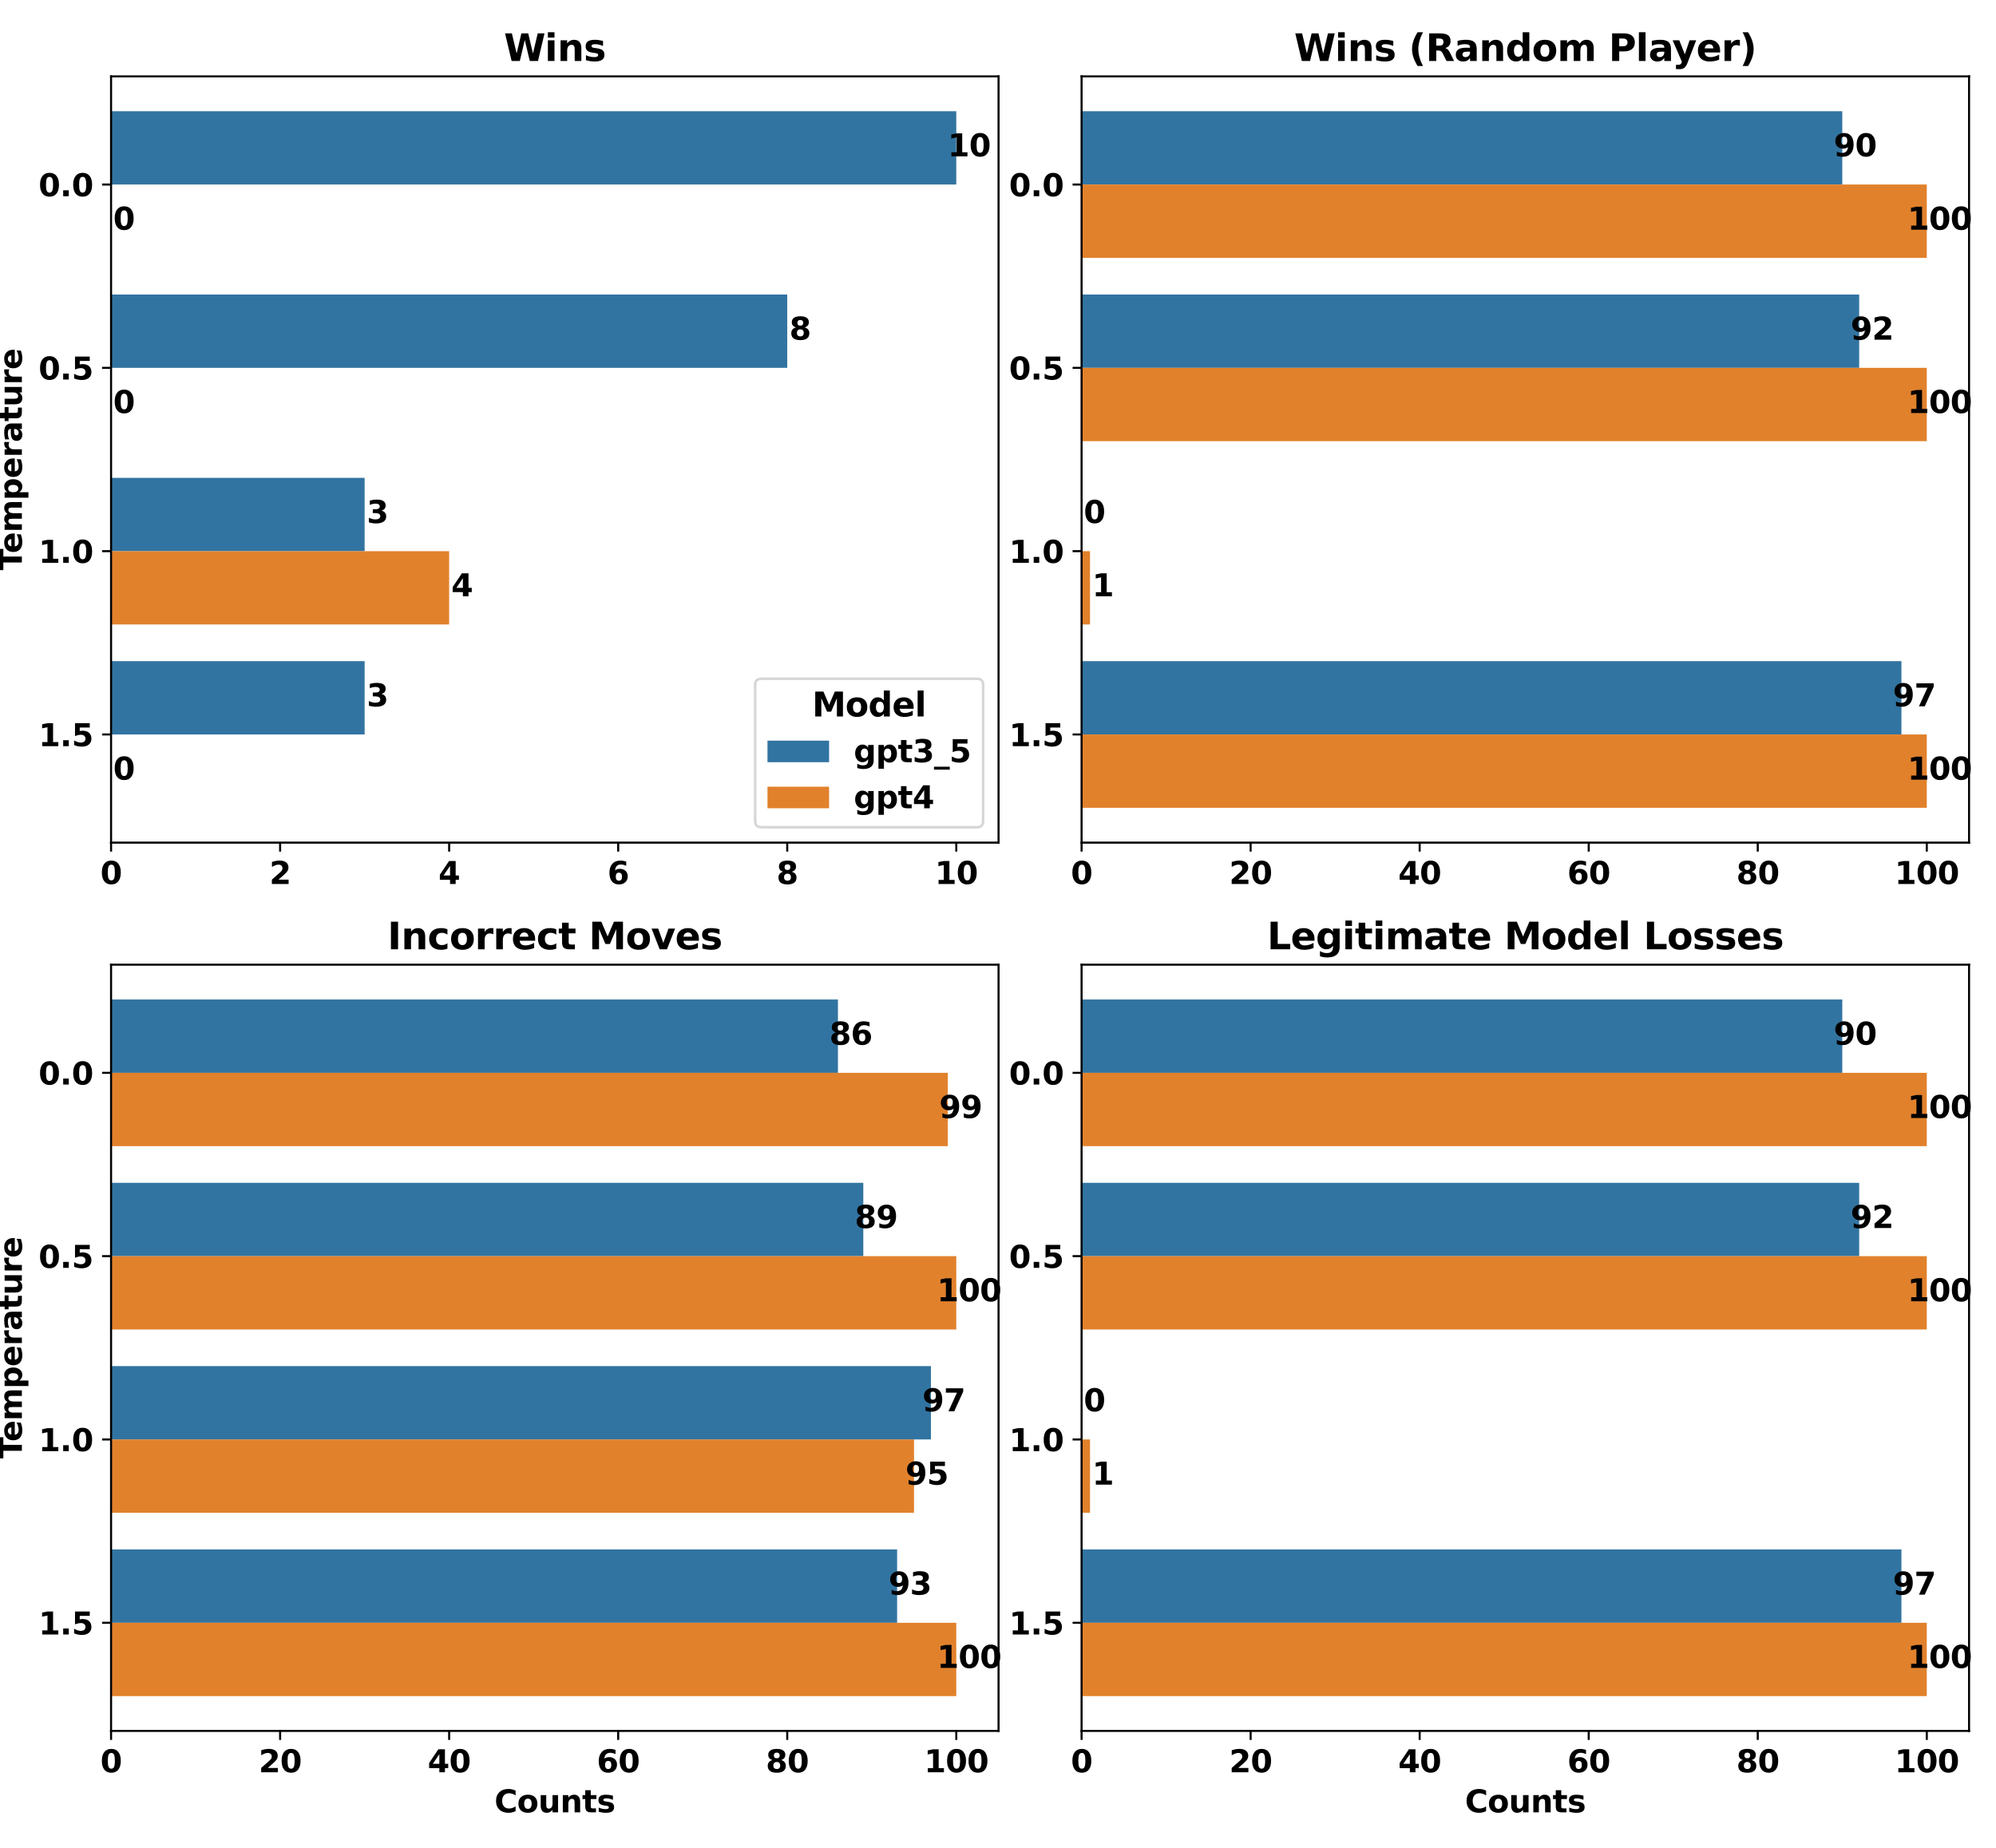 <?xml version="1.0" encoding="utf-8" standalone="no"?>
<!DOCTYPE svg PUBLIC "-//W3C//DTD SVG 1.1//EN"
  "http://www.w3.org/Graphics/SVG/1.1/DTD/svg11.dtd">
<svg xmlns:xlink="http://www.w3.org/1999/xlink" width="777.6pt" height="720pt" viewBox="0 0 777.6 720" xmlns="http://www.w3.org/2000/svg" version="1.1">
 <defs>
  <style type="text/css">*{stroke-linejoin: round; stroke-linecap: butt}</style>
 </defs>
 <g id="figure_1">
  <g id="patch_1">
   <path d="M 0 720 
L 777.6 720 
L 777.6 0 
L 0 0 
z
" style="fill: #ffffff"/>
  </g>
  <g id="axes_1">
   <g id="patch_2">
    <path d="M 43.269 328.32 
L 389.011 328.32 
L 389.011 29.76 
L 43.269 29.76 
z
" style="fill: #ffffff"/>
   </g>
   <g id="patch_3">
    <path d="M 43.269 43.331 
L 372.548 43.331 
L 372.548 71.901 
L 43.269 71.901 
z
" clip-path="url(#pff4419ea55)" style="fill: #3274a1"/>
   </g>
   <g id="patch_4">
    <path d="M 43.269 114.757 
L 306.692 114.757 
L 306.692 143.327 
L 43.269 143.327 
z
" clip-path="url(#pff4419ea55)" style="fill: #3274a1"/>
   </g>
   <g id="patch_5">
    <path d="M 43.269 186.183 
L 142.053 186.183 
L 142.053 214.753 
L 43.269 214.753 
z
" clip-path="url(#pff4419ea55)" style="fill: #3274a1"/>
   </g>
   <g id="patch_6">
    <path d="M 43.269 257.608 
L 142.053 257.608 
L 142.053 286.179 
L 43.269 286.179 
z
" clip-path="url(#pff4419ea55)" style="fill: #3274a1"/>
   </g>
   <g id="patch_7">
    <path d="M 43.269 71.901 
L 43.269 71.901 
L 43.269 100.472 
L 43.269 100.472 
z
" clip-path="url(#pff4419ea55)" style="fill: #e1812c"/>
   </g>
   <g id="patch_8">
    <path d="M 43.269 143.327 
L 43.269 143.327 
L 43.269 171.897 
L 43.269 171.897 
z
" clip-path="url(#pff4419ea55)" style="fill: #e1812c"/>
   </g>
   <g id="patch_9">
    <path d="M 43.269 214.753 
L 174.981 214.753 
L 174.981 243.323 
L 43.269 243.323 
z
" clip-path="url(#pff4419ea55)" style="fill: #e1812c"/>
   </g>
   <g id="patch_10">
    <path d="M 43.269 286.179 
L 43.269 286.179 
L 43.269 314.749 
L 43.269 314.749 
z
" clip-path="url(#pff4419ea55)" style="fill: #e1812c"/>
   </g>
   <g id="matplotlib.axis_1">
    <g id="xtick_1">
     <g id="line2d_1">
      <defs>
       <path id="ma2b25d7e50" d="M 0 0 
L 0 3.5 
" style="stroke: #000000; stroke-width: 0.8"/>
      </defs>
      <g>
       <use xlink:href="#ma2b25d7e50" x="43.269" y="328.32" style="stroke: #000000; stroke-width: 0.8"/>
      </g>
     </g>
     <g id="text_1">
      <!-- 0 -->
      <g transform="translate(39.095 344.438) scale(0.12 -0.12)">
       <defs>
        <path id="DejaVuSans-Bold-30" d="M 2944 2338 
Q 2944 3213 2780 3570 
Q 2616 3928 2228 3928 
Q 1841 3928 1675 3570 
Q 1509 3213 1509 2338 
Q 1509 1453 1675 1090 
Q 1841 728 2228 728 
Q 2613 728 2778 1090 
Q 2944 1453 2944 2338 
z
M 4147 2328 
Q 4147 1169 3647 539 
Q 3147 -91 2228 -91 
Q 1306 -91 806 539 
Q 306 1169 306 2328 
Q 306 3491 806 4120 
Q 1306 4750 2228 4750 
Q 3147 4750 3647 4120 
Q 4147 3491 4147 2328 
z
" transform="scale(0.016)"/>
       </defs>
       <use xlink:href="#DejaVuSans-Bold-30"/>
      </g>
     </g>
    </g>
    <g id="xtick_2">
     <g id="line2d_2">
      <g>
       <use xlink:href="#ma2b25d7e50" x="109.125" y="328.32" style="stroke: #000000; stroke-width: 0.8"/>
      </g>
     </g>
     <g id="text_2">
      <!-- 2 -->
      <g transform="translate(104.95 344.438) scale(0.12 -0.12)">
       <defs>
        <path id="DejaVuSans-Bold-32" d="M 1844 884 
L 3897 884 
L 3897 0 
L 506 0 
L 506 884 
L 2209 2388 
Q 2438 2594 2547 2791 
Q 2656 2988 2656 3200 
Q 2656 3528 2436 3728 
Q 2216 3928 1850 3928 
Q 1569 3928 1234 3808 
Q 900 3688 519 3450 
L 519 4475 
Q 925 4609 1322 4679 
Q 1719 4750 2100 4750 
Q 2938 4750 3402 4381 
Q 3866 4013 3866 3353 
Q 3866 2972 3669 2642 
Q 3472 2313 2841 1759 
L 1844 884 
z
" transform="scale(0.016)"/>
       </defs>
       <use xlink:href="#DejaVuSans-Bold-32"/>
      </g>
     </g>
    </g>
    <g id="xtick_3">
     <g id="line2d_3">
      <g>
       <use xlink:href="#ma2b25d7e50" x="174.981" y="328.32" style="stroke: #000000; stroke-width: 0.8"/>
      </g>
     </g>
     <g id="text_3">
      <!-- 4 -->
      <g transform="translate(170.806 344.438) scale(0.12 -0.12)">
       <defs>
        <path id="DejaVuSans-Bold-34" d="M 2356 3675 
L 1038 1722 
L 2356 1722 
L 2356 3675 
z
M 2156 4666 
L 3494 4666 
L 3494 1722 
L 4159 1722 
L 4159 850 
L 3494 850 
L 3494 0 
L 2356 0 
L 2356 850 
L 288 850 
L 288 1881 
L 2156 4666 
z
" transform="scale(0.016)"/>
       </defs>
       <use xlink:href="#DejaVuSans-Bold-34"/>
      </g>
     </g>
    </g>
    <g id="xtick_4">
     <g id="line2d_4">
      <g>
       <use xlink:href="#ma2b25d7e50" x="240.836" y="328.32" style="stroke: #000000; stroke-width: 0.8"/>
      </g>
     </g>
     <g id="text_4">
      <!-- 6 -->
      <g transform="translate(236.662 344.438) scale(0.12 -0.12)">
       <defs>
        <path id="DejaVuSans-Bold-36" d="M 2316 2303 
Q 2000 2303 1842 2098 
Q 1684 1894 1684 1484 
Q 1684 1075 1842 870 
Q 2000 666 2316 666 
Q 2634 666 2792 870 
Q 2950 1075 2950 1484 
Q 2950 1894 2792 2098 
Q 2634 2303 2316 2303 
z
M 3803 4544 
L 3803 3681 
Q 3506 3822 3243 3889 
Q 2981 3956 2731 3956 
Q 2194 3956 1894 3657 
Q 1594 3359 1544 2772 
Q 1750 2925 1990 3001 
Q 2231 3078 2516 3078 
Q 3231 3078 3670 2659 
Q 4109 2241 4109 1563 
Q 4109 813 3618 361 
Q 3128 -91 2303 -91 
Q 1394 -91 895 523 
Q 397 1138 397 2266 
Q 397 3422 980 4083 
Q 1563 4744 2578 4744 
Q 2900 4744 3203 4694 
Q 3506 4644 3803 4544 
z
" transform="scale(0.016)"/>
       </defs>
       <use xlink:href="#DejaVuSans-Bold-36"/>
      </g>
     </g>
    </g>
    <g id="xtick_5">
     <g id="line2d_5">
      <g>
       <use xlink:href="#ma2b25d7e50" x="306.692" y="328.32" style="stroke: #000000; stroke-width: 0.8"/>
      </g>
     </g>
     <g id="text_5">
      <!-- 8 -->
      <g transform="translate(302.517 344.438) scale(0.12 -0.12)">
       <defs>
        <path id="DejaVuSans-Bold-38" d="M 2228 2088 
Q 1891 2088 1709 1903 
Q 1528 1719 1528 1375 
Q 1528 1031 1709 848 
Q 1891 666 2228 666 
Q 2563 666 2741 848 
Q 2919 1031 2919 1375 
Q 2919 1722 2741 1905 
Q 2563 2088 2228 2088 
z
M 1350 2484 
Q 925 2613 709 2878 
Q 494 3144 494 3541 
Q 494 4131 934 4440 
Q 1375 4750 2228 4750 
Q 3075 4750 3515 4442 
Q 3956 4134 3956 3541 
Q 3956 3144 3739 2878 
Q 3522 2613 3097 2484 
Q 3572 2353 3814 2058 
Q 4056 1763 4056 1313 
Q 4056 619 3595 264 
Q 3134 -91 2228 -91 
Q 1319 -91 855 264 
Q 391 619 391 1313 
Q 391 1763 633 2058 
Q 875 2353 1350 2484 
z
M 1631 3419 
Q 1631 3141 1786 2991 
Q 1941 2841 2228 2841 
Q 2509 2841 2662 2991 
Q 2816 3141 2816 3419 
Q 2816 3697 2662 3845 
Q 2509 3994 2228 3994 
Q 1941 3994 1786 3844 
Q 1631 3694 1631 3419 
z
" transform="scale(0.016)"/>
       </defs>
       <use xlink:href="#DejaVuSans-Bold-38"/>
      </g>
     </g>
    </g>
    <g id="xtick_6">
     <g id="line2d_6">
      <g>
       <use xlink:href="#ma2b25d7e50" x="372.548" y="328.32" style="stroke: #000000; stroke-width: 0.8"/>
      </g>
     </g>
     <g id="text_6">
      <!-- 10 -->
      <g transform="translate(364.198 344.438) scale(0.12 -0.12)">
       <defs>
        <path id="DejaVuSans-Bold-31" d="M 750 831 
L 1813 831 
L 1813 3847 
L 722 3622 
L 722 4441 
L 1806 4666 
L 2950 4666 
L 2950 831 
L 4013 831 
L 4013 0 
L 750 0 
L 750 831 
z
" transform="scale(0.016)"/>
       </defs>
       <use xlink:href="#DejaVuSans-Bold-31"/>
       <use xlink:href="#DejaVuSans-Bold-30" x="69.58"/>
      </g>
     </g>
    </g>
   </g>
   <g id="matplotlib.axis_2">
    <g id="ytick_1">
     <g id="line2d_7">
      <defs>
       <path id="mcd42bd1628" d="M 0 0 
L -3.5 0 
" style="stroke: #000000; stroke-width: 0.8"/>
      </defs>
      <g>
       <use xlink:href="#mcd42bd1628" x="43.269" y="71.901" style="stroke: #000000; stroke-width: 0.8"/>
      </g>
     </g>
     <g id="text_7">
      <!-- 0.0 -->
      <g transform="translate(15.013 76.46) scale(0.12 -0.12)">
       <defs>
        <path id="DejaVuSans-Bold-2e" d="M 653 1209 
L 1778 1209 
L 1778 0 
L 653 0 
L 653 1209 
z
" transform="scale(0.016)"/>
       </defs>
       <use xlink:href="#DejaVuSans-Bold-30"/>
       <use xlink:href="#DejaVuSans-Bold-2e" x="69.58"/>
       <use xlink:href="#DejaVuSans-Bold-30" x="107.568"/>
      </g>
     </g>
    </g>
    <g id="ytick_2">
     <g id="line2d_8">
      <g>
       <use xlink:href="#mcd42bd1628" x="43.269" y="143.327" style="stroke: #000000; stroke-width: 0.8"/>
      </g>
     </g>
     <g id="text_8">
      <!-- 0.5 -->
      <g transform="translate(15.013 147.886) scale(0.12 -0.12)">
       <defs>
        <path id="DejaVuSans-Bold-35" d="M 678 4666 
L 3669 4666 
L 3669 3781 
L 1638 3781 
L 1638 3059 
Q 1775 3097 1914 3117 
Q 2053 3138 2203 3138 
Q 3056 3138 3531 2711 
Q 4006 2284 4006 1522 
Q 4006 766 3489 337 
Q 2972 -91 2053 -91 
Q 1656 -91 1267 -14 
Q 878 63 494 219 
L 494 1166 
Q 875 947 1217 837 
Q 1559 728 1863 728 
Q 2300 728 2551 942 
Q 2803 1156 2803 1522 
Q 2803 1891 2551 2103 
Q 2300 2316 1863 2316 
Q 1603 2316 1309 2248 
Q 1016 2181 678 2041 
L 678 4666 
z
" transform="scale(0.016)"/>
       </defs>
       <use xlink:href="#DejaVuSans-Bold-30"/>
       <use xlink:href="#DejaVuSans-Bold-2e" x="69.58"/>
       <use xlink:href="#DejaVuSans-Bold-35" x="107.568"/>
      </g>
     </g>
    </g>
    <g id="ytick_3">
     <g id="line2d_9">
      <g>
       <use xlink:href="#mcd42bd1628" x="43.269" y="214.753" style="stroke: #000000; stroke-width: 0.8"/>
      </g>
     </g>
     <g id="text_9">
      <!-- 1.0 -->
      <g transform="translate(15.013 219.312) scale(0.12 -0.12)">
       <use xlink:href="#DejaVuSans-Bold-31"/>
       <use xlink:href="#DejaVuSans-Bold-2e" x="69.58"/>
       <use xlink:href="#DejaVuSans-Bold-30" x="107.568"/>
      </g>
     </g>
    </g>
    <g id="ytick_4">
     <g id="line2d_10">
      <g>
       <use xlink:href="#mcd42bd1628" x="43.269" y="286.179" style="stroke: #000000; stroke-width: 0.8"/>
      </g>
     </g>
     <g id="text_10">
      <!-- 1.5 -->
      <g transform="translate(15.013 290.738) scale(0.12 -0.12)">
       <use xlink:href="#DejaVuSans-Bold-31"/>
       <use xlink:href="#DejaVuSans-Bold-2e" x="69.58"/>
       <use xlink:href="#DejaVuSans-Bold-35" x="107.568"/>
      </g>
     </g>
    </g>
    <g id="text_11">
     <!-- Temperature -->
     <g transform="translate(8.517 222.2) rotate(-90) scale(0.12 -0.12)">
      <defs>
       <path id="DejaVuSans-Bold-54" d="M 31 4666 
L 4331 4666 
L 4331 3756 
L 2784 3756 
L 2784 0 
L 1581 0 
L 1581 3756 
L 31 3756 
L 31 4666 
z
" transform="scale(0.016)"/>
       <path id="DejaVuSans-Bold-65" d="M 4031 1759 
L 4031 1441 
L 1416 1441 
Q 1456 1047 1700 850 
Q 1944 653 2381 653 
Q 2734 653 3104 758 
Q 3475 863 3866 1075 
L 3866 213 
Q 3469 63 3072 -14 
Q 2675 -91 2278 -91 
Q 1328 -91 801 392 
Q 275 875 275 1747 
Q 275 2603 792 3093 
Q 1309 3584 2216 3584 
Q 3041 3584 3536 3087 
Q 4031 2591 4031 1759 
z
M 2881 2131 
Q 2881 2450 2695 2645 
Q 2509 2841 2209 2841 
Q 1884 2841 1681 2658 
Q 1478 2475 1428 2131 
L 2881 2131 
z
" transform="scale(0.016)"/>
       <path id="DejaVuSans-Bold-6d" d="M 3781 2919 
Q 3994 3244 4286 3414 
Q 4578 3584 4928 3584 
Q 5531 3584 5847 3212 
Q 6163 2841 6163 2131 
L 6163 0 
L 5038 0 
L 5038 1825 
Q 5041 1866 5042 1909 
Q 5044 1953 5044 2034 
Q 5044 2406 4934 2573 
Q 4825 2741 4581 2741 
Q 4263 2741 4089 2478 
Q 3916 2216 3909 1719 
L 3909 0 
L 2784 0 
L 2784 1825 
Q 2784 2406 2684 2573 
Q 2584 2741 2328 2741 
Q 2006 2741 1831 2477 
Q 1656 2213 1656 1722 
L 1656 0 
L 531 0 
L 531 3500 
L 1656 3500 
L 1656 2988 
Q 1863 3284 2130 3434 
Q 2397 3584 2719 3584 
Q 3081 3584 3359 3409 
Q 3638 3234 3781 2919 
z
" transform="scale(0.016)"/>
       <path id="DejaVuSans-Bold-70" d="M 1656 506 
L 1656 -1331 
L 538 -1331 
L 538 3500 
L 1656 3500 
L 1656 2988 
Q 1888 3294 2169 3439 
Q 2450 3584 2816 3584 
Q 3463 3584 3878 3070 
Q 4294 2556 4294 1747 
Q 4294 938 3878 423 
Q 3463 -91 2816 -91 
Q 2450 -91 2169 54 
Q 1888 200 1656 506 
z
M 2400 2772 
Q 2041 2772 1848 2508 
Q 1656 2244 1656 1747 
Q 1656 1250 1848 986 
Q 2041 722 2400 722 
Q 2759 722 2948 984 
Q 3138 1247 3138 1747 
Q 3138 2247 2948 2509 
Q 2759 2772 2400 2772 
z
" transform="scale(0.016)"/>
       <path id="DejaVuSans-Bold-72" d="M 3138 2547 
Q 2991 2616 2845 2648 
Q 2700 2681 2553 2681 
Q 2122 2681 1889 2404 
Q 1656 2128 1656 1613 
L 1656 0 
L 538 0 
L 538 3500 
L 1656 3500 
L 1656 2925 
Q 1872 3269 2151 3426 
Q 2431 3584 2822 3584 
Q 2878 3584 2943 3579 
Q 3009 3575 3134 3559 
L 3138 2547 
z
" transform="scale(0.016)"/>
       <path id="DejaVuSans-Bold-61" d="M 2106 1575 
Q 1756 1575 1579 1456 
Q 1403 1338 1403 1106 
Q 1403 894 1545 773 
Q 1688 653 1941 653 
Q 2256 653 2472 879 
Q 2688 1106 2688 1447 
L 2688 1575 
L 2106 1575 
z
M 3816 1997 
L 3816 0 
L 2688 0 
L 2688 519 
Q 2463 200 2181 54 
Q 1900 -91 1497 -91 
Q 953 -91 614 226 
Q 275 544 275 1050 
Q 275 1666 698 1953 
Q 1122 2241 2028 2241 
L 2688 2241 
L 2688 2328 
Q 2688 2594 2478 2717 
Q 2269 2841 1825 2841 
Q 1466 2841 1156 2769 
Q 847 2697 581 2553 
L 581 3406 
Q 941 3494 1303 3539 
Q 1666 3584 2028 3584 
Q 2975 3584 3395 3211 
Q 3816 2838 3816 1997 
z
" transform="scale(0.016)"/>
       <path id="DejaVuSans-Bold-74" d="M 1759 4494 
L 1759 3500 
L 2913 3500 
L 2913 2700 
L 1759 2700 
L 1759 1216 
Q 1759 972 1856 886 
Q 1953 800 2241 800 
L 2816 800 
L 2816 0 
L 1856 0 
Q 1194 0 917 276 
Q 641 553 641 1216 
L 641 2700 
L 84 2700 
L 84 3500 
L 641 3500 
L 641 4494 
L 1759 4494 
z
" transform="scale(0.016)"/>
       <path id="DejaVuSans-Bold-75" d="M 500 1363 
L 500 3500 
L 1625 3500 
L 1625 3150 
Q 1625 2866 1622 2436 
Q 1619 2006 1619 1863 
Q 1619 1441 1641 1255 
Q 1663 1069 1716 984 
Q 1784 875 1895 815 
Q 2006 756 2150 756 
Q 2500 756 2700 1025 
Q 2900 1294 2900 1772 
L 2900 3500 
L 4019 3500 
L 4019 0 
L 2900 0 
L 2900 506 
Q 2647 200 2364 54 
Q 2081 -91 1741 -91 
Q 1134 -91 817 281 
Q 500 653 500 1363 
z
" transform="scale(0.016)"/>
      </defs>
      <use xlink:href="#DejaVuSans-Bold-54"/>
      <use xlink:href="#DejaVuSans-Bold-65" x="54.963"/>
      <use xlink:href="#DejaVuSans-Bold-6d" x="122.785"/>
      <use xlink:href="#DejaVuSans-Bold-70" x="226.984"/>
      <use xlink:href="#DejaVuSans-Bold-65" x="298.566"/>
      <use xlink:href="#DejaVuSans-Bold-72" x="366.389"/>
      <use xlink:href="#DejaVuSans-Bold-61" x="415.705"/>
      <use xlink:href="#DejaVuSans-Bold-74" x="483.186"/>
      <use xlink:href="#DejaVuSans-Bold-75" x="530.988"/>
      <use xlink:href="#DejaVuSans-Bold-72" x="602.18"/>
      <use xlink:href="#DejaVuSans-Bold-65" x="651.496"/>
     </g>
    </g>
   </g>
   <g id="line2d_11">
    <path clip-path="url(#pff4419ea55)" style="fill: none; stroke: #424242; stroke-width: 2.7; stroke-linecap: square"/>
   </g>
   <g id="line2d_12">
    <path clip-path="url(#pff4419ea55)" style="fill: none; stroke: #424242; stroke-width: 2.7; stroke-linecap: square"/>
   </g>
   <g id="line2d_13">
    <path clip-path="url(#pff4419ea55)" style="fill: none; stroke: #424242; stroke-width: 2.7; stroke-linecap: square"/>
   </g>
   <g id="line2d_14">
    <path clip-path="url(#pff4419ea55)" style="fill: none; stroke: #424242; stroke-width: 2.7; stroke-linecap: square"/>
   </g>
   <g id="line2d_15">
    <path clip-path="url(#pff4419ea55)" style="fill: none; stroke: #424242; stroke-width: 2.7; stroke-linecap: square"/>
   </g>
   <g id="line2d_16">
    <path clip-path="url(#pff4419ea55)" style="fill: none; stroke: #424242; stroke-width: 2.7; stroke-linecap: square"/>
   </g>
   <g id="line2d_17">
    <path clip-path="url(#pff4419ea55)" style="fill: none; stroke: #424242; stroke-width: 2.7; stroke-linecap: square"/>
   </g>
   <g id="line2d_18">
    <path clip-path="url(#pff4419ea55)" style="fill: none; stroke: #424242; stroke-width: 2.7; stroke-linecap: square"/>
   </g>
   <g id="LineCollection_1">
    <path clip-path="url(#pff4419ea55)" style="fill: none; stroke: #000000; stroke-width: 1.5"/>
   </g>
   <g id="line2d_19">
    <defs>
     <path id="m1a080675d4" d="M 0 5 
L 0 -5 
" style="stroke: #000000"/>
    </defs>
    <g clip-path="url(#pff4419ea55)"/>
   </g>
   <g id="line2d_20">
    <g clip-path="url(#pff4419ea55)"/>
   </g>
   <g id="LineCollection_2">
    <path clip-path="url(#pff4419ea55)" style="fill: none; stroke: #000000; stroke-width: 1.5"/>
   </g>
   <g id="line2d_21">
    <g clip-path="url(#pff4419ea55)"/>
   </g>
   <g id="line2d_22">
    <g clip-path="url(#pff4419ea55)"/>
   </g>
   <g id="LineCollection_3">
    <path clip-path="url(#pff4419ea55)" style="fill: none; stroke: #000000; stroke-width: 1.5"/>
   </g>
   <g id="line2d_23">
    <g clip-path="url(#pff4419ea55)"/>
   </g>
   <g id="line2d_24">
    <g clip-path="url(#pff4419ea55)"/>
   </g>
   <g id="LineCollection_4">
    <path clip-path="url(#pff4419ea55)" style="fill: none; stroke: #000000; stroke-width: 1.5"/>
   </g>
   <g id="line2d_25">
    <g clip-path="url(#pff4419ea55)"/>
   </g>
   <g id="line2d_26">
    <g clip-path="url(#pff4419ea55)"/>
   </g>
   <g id="LineCollection_5">
    <path clip-path="url(#pff4419ea55)" style="fill: none; stroke: #000000; stroke-width: 1.5"/>
   </g>
   <g id="line2d_27">
    <g clip-path="url(#pff4419ea55)"/>
   </g>
   <g id="line2d_28">
    <g clip-path="url(#pff4419ea55)"/>
   </g>
   <g id="LineCollection_6">
    <path clip-path="url(#pff4419ea55)" style="fill: none; stroke: #000000; stroke-width: 1.5"/>
   </g>
   <g id="line2d_29">
    <g clip-path="url(#pff4419ea55)"/>
   </g>
   <g id="line2d_30">
    <g clip-path="url(#pff4419ea55)"/>
   </g>
   <g id="LineCollection_7">
    <path clip-path="url(#pff4419ea55)" style="fill: none; stroke: #000000; stroke-width: 1.5"/>
   </g>
   <g id="line2d_31">
    <g clip-path="url(#pff4419ea55)"/>
   </g>
   <g id="line2d_32">
    <g clip-path="url(#pff4419ea55)"/>
   </g>
   <g id="LineCollection_8">
    <path clip-path="url(#pff4419ea55)" style="fill: none; stroke: #000000; stroke-width: 1.5"/>
   </g>
   <g id="line2d_33">
    <g clip-path="url(#pff4419ea55)"/>
   </g>
   <g id="line2d_34">
    <g clip-path="url(#pff4419ea55)"/>
   </g>
   <g id="patch_11">
    <path d="M 43.269 328.32 
L 43.269 29.76 
" style="fill: none; stroke: #000000; stroke-width: 0.8; stroke-linejoin: miter; stroke-linecap: square"/>
   </g>
   <g id="patch_12">
    <path d="M 389.011 328.32 
L 389.011 29.76 
" style="fill: none; stroke: #000000; stroke-width: 0.8; stroke-linejoin: miter; stroke-linecap: square"/>
   </g>
   <g id="patch_13">
    <path d="M 43.269 328.32 
L 389.011 328.32 
" style="fill: none; stroke: #000000; stroke-width: 0.8; stroke-linejoin: miter; stroke-linecap: square"/>
   </g>
   <g id="patch_14">
    <path d="M 43.269 29.76 
L 389.011 29.76 
" style="fill: none; stroke: #000000; stroke-width: 0.8; stroke-linejoin: miter; stroke-linecap: square"/>
   </g>
   <g id="text_12">
    <!-- 10 -->
    <g transform="translate(369.198 60.927) scale(0.12 -0.12)">
     <use xlink:href="#DejaVuSans-Bold-31"/>
     <use xlink:href="#DejaVuSans-Bold-30" x="69.58"/>
    </g>
   </g>
   <g id="text_13">
    <!-- 8 -->
    <g transform="translate(307.517 132.353) scale(0.12 -0.12)">
     <use xlink:href="#DejaVuSans-Bold-38"/>
    </g>
   </g>
   <g id="text_14">
    <!-- 3 -->
    <g transform="translate(142.878 203.779) scale(0.12 -0.12)">
     <defs>
      <path id="DejaVuSans-Bold-33" d="M 2981 2516 
Q 3453 2394 3698 2092 
Q 3944 1791 3944 1325 
Q 3944 631 3412 270 
Q 2881 -91 1863 -91 
Q 1503 -91 1142 -33 
Q 781 25 428 141 
L 428 1069 
Q 766 900 1098 814 
Q 1431 728 1753 728 
Q 2231 728 2486 893 
Q 2741 1059 2741 1369 
Q 2741 1688 2480 1852 
Q 2219 2016 1709 2016 
L 1228 2016 
L 1228 2791 
L 1734 2791 
Q 2188 2791 2409 2933 
Q 2631 3075 2631 3366 
Q 2631 3634 2415 3781 
Q 2200 3928 1806 3928 
Q 1516 3928 1219 3862 
Q 922 3797 628 3669 
L 628 4550 
Q 984 4650 1334 4700 
Q 1684 4750 2022 4750 
Q 2931 4750 3382 4451 
Q 3834 4153 3834 3553 
Q 3834 3144 3618 2883 
Q 3403 2622 2981 2516 
z
" transform="scale(0.016)"/>
     </defs>
     <use xlink:href="#DejaVuSans-Bold-33"/>
    </g>
   </g>
   <g id="text_15">
    <!-- 3 -->
    <g transform="translate(142.878 275.205) scale(0.12 -0.12)">
     <use xlink:href="#DejaVuSans-Bold-33"/>
    </g>
   </g>
   <g id="text_16">
    <!-- 0 -->
    <g transform="translate(44.095 89.498) scale(0.12 -0.12)">
     <use xlink:href="#DejaVuSans-Bold-30"/>
    </g>
   </g>
   <g id="text_17">
    <!-- 0 -->
    <g transform="translate(44.095 160.923) scale(0.12 -0.12)">
     <use xlink:href="#DejaVuSans-Bold-30"/>
    </g>
   </g>
   <g id="text_18">
    <!-- 4 -->
    <g transform="translate(175.806 232.349) scale(0.12 -0.12)">
     <use xlink:href="#DejaVuSans-Bold-34"/>
    </g>
   </g>
   <g id="text_19">
    <!-- 0 -->
    <g transform="translate(44.095 303.775) scale(0.12 -0.12)">
     <use xlink:href="#DejaVuSans-Bold-30"/>
    </g>
   </g>
   <g id="text_20">
    <!-- Wins -->
    <g transform="translate(196.32 23.76) scale(0.144 -0.144)">
     <defs>
      <path id="DejaVuSans-Bold-57" d="M 191 4666 
L 1344 4666 
L 2150 1275 
L 2950 4666 
L 4109 4666 
L 4909 1275 
L 5716 4666 
L 6859 4666 
L 5759 0 
L 4372 0 
L 3525 3547 
L 2688 0 
L 1300 0 
L 191 4666 
z
" transform="scale(0.016)"/>
      <path id="DejaVuSans-Bold-69" d="M 538 3500 
L 1656 3500 
L 1656 0 
L 538 0 
L 538 3500 
z
M 538 4863 
L 1656 4863 
L 1656 3950 
L 538 3950 
L 538 4863 
z
" transform="scale(0.016)"/>
      <path id="DejaVuSans-Bold-6e" d="M 4056 2131 
L 4056 0 
L 2931 0 
L 2931 347 
L 2931 1631 
Q 2931 2084 2911 2256 
Q 2891 2428 2841 2509 
Q 2775 2619 2662 2680 
Q 2550 2741 2406 2741 
Q 2056 2741 1856 2470 
Q 1656 2200 1656 1722 
L 1656 0 
L 538 0 
L 538 3500 
L 1656 3500 
L 1656 2988 
Q 1909 3294 2193 3439 
Q 2478 3584 2822 3584 
Q 3428 3584 3742 3212 
Q 4056 2841 4056 2131 
z
" transform="scale(0.016)"/>
      <path id="DejaVuSans-Bold-73" d="M 3272 3391 
L 3272 2541 
Q 2913 2691 2578 2766 
Q 2244 2841 1947 2841 
Q 1628 2841 1473 2761 
Q 1319 2681 1319 2516 
Q 1319 2381 1436 2309 
Q 1553 2238 1856 2203 
L 2053 2175 
Q 2913 2066 3209 1816 
Q 3506 1566 3506 1031 
Q 3506 472 3093 190 
Q 2681 -91 1863 -91 
Q 1516 -91 1145 -36 
Q 775 19 384 128 
L 384 978 
Q 719 816 1070 734 
Q 1422 653 1784 653 
Q 2113 653 2278 743 
Q 2444 834 2444 1013 
Q 2444 1163 2330 1236 
Q 2216 1309 1875 1350 
L 1678 1375 
Q 931 1469 631 1722 
Q 331 1975 331 2491 
Q 331 3047 712 3315 
Q 1094 3584 1881 3584 
Q 2191 3584 2531 3537 
Q 2872 3491 3272 3391 
z
" transform="scale(0.016)"/>
     </defs>
     <use xlink:href="#DejaVuSans-Bold-57"/>
     <use xlink:href="#DejaVuSans-Bold-69" x="110.303"/>
     <use xlink:href="#DejaVuSans-Bold-6e" x="144.58"/>
     <use xlink:href="#DejaVuSans-Bold-73" x="215.771"/>
    </g>
   </g>
   <g id="legend_1">
    <g id="patch_15">
     <path d="M 296.598 322.32 
L 380.611 322.32 
Q 383.011 322.32 383.011 319.92 
L 383.011 266.883 
Q 383.011 264.483 380.611 264.483 
L 296.598 264.483 
Q 294.198 264.483 294.198 266.883 
L 294.198 319.92 
Q 294.198 322.32 296.598 322.32 
z
" style="fill: #ffffff; opacity: 0.8; stroke: #cccccc; stroke-linejoin: miter"/>
    </g>
    <g id="text_21">
     <!-- Model -->
     <g transform="translate(316.381 279.161) scale(0.13 -0.13)">
      <defs>
       <path id="DejaVuSans-Bold-4d" d="M 588 4666 
L 2119 4666 
L 3181 2169 
L 4250 4666 
L 5778 4666 
L 5778 0 
L 4641 0 
L 4641 3413 
L 3566 897 
L 2803 897 
L 1728 3413 
L 1728 0 
L 588 0 
L 588 4666 
z
" transform="scale(0.016)"/>
       <path id="DejaVuSans-Bold-6f" d="M 2203 2784 
Q 1831 2784 1636 2517 
Q 1441 2250 1441 1747 
Q 1441 1244 1636 976 
Q 1831 709 2203 709 
Q 2569 709 2762 976 
Q 2956 1244 2956 1747 
Q 2956 2250 2762 2517 
Q 2569 2784 2203 2784 
z
M 2203 3584 
Q 3106 3584 3614 3096 
Q 4122 2609 4122 1747 
Q 4122 884 3614 396 
Q 3106 -91 2203 -91 
Q 1297 -91 786 396 
Q 275 884 275 1747 
Q 275 2609 786 3096 
Q 1297 3584 2203 3584 
z
" transform="scale(0.016)"/>
       <path id="DejaVuSans-Bold-64" d="M 2919 2988 
L 2919 4863 
L 4044 4863 
L 4044 0 
L 2919 0 
L 2919 506 
Q 2688 197 2409 53 
Q 2131 -91 1766 -91 
Q 1119 -91 703 423 
Q 288 938 288 1747 
Q 288 2556 703 3070 
Q 1119 3584 1766 3584 
Q 2128 3584 2408 3439 
Q 2688 3294 2919 2988 
z
M 2181 722 
Q 2541 722 2730 984 
Q 2919 1247 2919 1747 
Q 2919 2247 2730 2509 
Q 2541 2772 2181 2772 
Q 1825 2772 1636 2509 
Q 1447 2247 1447 1747 
Q 1447 1247 1636 984 
Q 1825 722 2181 722 
z
" transform="scale(0.016)"/>
       <path id="DejaVuSans-Bold-6c" d="M 538 4863 
L 1656 4863 
L 1656 0 
L 538 0 
L 538 4863 
z
" transform="scale(0.016)"/>
      </defs>
      <use xlink:href="#DejaVuSans-Bold-4d"/>
      <use xlink:href="#DejaVuSans-Bold-6f" x="99.512"/>
      <use xlink:href="#DejaVuSans-Bold-64" x="168.213"/>
      <use xlink:href="#DejaVuSans-Bold-65" x="239.795"/>
      <use xlink:href="#DejaVuSans-Bold-6c" x="307.617"/>
     </g>
    </g>
    <g id="patch_16">
     <path d="M 298.998 296.983 
L 322.998 296.983 
L 322.998 288.583 
L 298.998 288.583 
z
" style="fill: #3274a1"/>
    </g>
    <g id="text_22">
     <!-- gpt3_5 -->
     <g transform="translate(332.598 296.983) scale(0.12 -0.12)">
      <defs>
       <path id="DejaVuSans-Bold-67" d="M 2919 594 
Q 2688 288 2409 144 
Q 2131 0 1766 0 
Q 1125 0 706 504 
Q 288 1009 288 1791 
Q 288 2575 706 3076 
Q 1125 3578 1766 3578 
Q 2131 3578 2409 3434 
Q 2688 3291 2919 2981 
L 2919 3500 
L 4044 3500 
L 4044 353 
Q 4044 -491 3511 -936 
Q 2978 -1381 1966 -1381 
Q 1638 -1381 1331 -1331 
Q 1025 -1281 716 -1178 
L 716 -306 
Q 1009 -475 1290 -558 
Q 1572 -641 1856 -641 
Q 2406 -641 2662 -400 
Q 2919 -159 2919 353 
L 2919 594 
z
M 2181 2772 
Q 1834 2772 1640 2515 
Q 1447 2259 1447 1791 
Q 1447 1309 1634 1061 
Q 1822 813 2181 813 
Q 2531 813 2725 1069 
Q 2919 1325 2919 1791 
Q 2919 2259 2725 2515 
Q 2531 2772 2181 2772 
z
" transform="scale(0.016)"/>
       <path id="DejaVuSans-Bold-5f" d="M 3200 -916 
L 3200 -1509 
L 0 -1509 
L 0 -916 
L 3200 -916 
z
" transform="scale(0.016)"/>
      </defs>
      <use xlink:href="#DejaVuSans-Bold-67"/>
      <use xlink:href="#DejaVuSans-Bold-70" x="71.582"/>
      <use xlink:href="#DejaVuSans-Bold-74" x="143.164"/>
      <use xlink:href="#DejaVuSans-Bold-33" x="190.967"/>
      <use xlink:href="#DejaVuSans-Bold-5f" x="260.547"/>
      <use xlink:href="#DejaVuSans-Bold-35" x="310.547"/>
     </g>
    </g>
    <g id="patch_17">
     <path d="M 298.998 314.931 
L 322.998 314.931 
L 322.998 306.531 
L 298.998 306.531 
z
" style="fill: #e1812c"/>
    </g>
    <g id="text_23">
     <!-- gpt4 -->
     <g transform="translate(332.598 314.931) scale(0.12 -0.12)">
      <use xlink:href="#DejaVuSans-Bold-67"/>
      <use xlink:href="#DejaVuSans-Bold-70" x="71.582"/>
      <use xlink:href="#DejaVuSans-Bold-74" x="143.164"/>
      <use xlink:href="#DejaVuSans-Bold-34" x="190.967"/>
     </g>
    </g>
   </g>
  </g>
  <g id="axes_2">
   <g id="patch_18">
    <path d="M 421.362 328.32 
L 767.104 328.32 
L 767.104 29.76 
L 421.362 29.76 
z
" style="fill: #ffffff"/>
   </g>
   <g id="patch_19">
    <path d="M 421.362 43.331 
L 717.712 43.331 
L 717.712 71.901 
L 421.362 71.901 
z
" clip-path="url(#pf329e9437f)" style="fill: #3274a1"/>
   </g>
   <g id="patch_20">
    <path d="M 421.362 114.757 
L 724.298 114.757 
L 724.298 143.327 
L 421.362 143.327 
z
" clip-path="url(#pf329e9437f)" style="fill: #3274a1"/>
   </g>
   <g id="patch_21">
    <path d="M 421.362 186.183 
L 421.362 186.183 
L 421.362 214.753 
L 421.362 214.753 
z
" clip-path="url(#pf329e9437f)" style="fill: #3274a1"/>
   </g>
   <g id="patch_22">
    <path d="M 421.362 257.608 
L 740.762 257.608 
L 740.762 286.179 
L 421.362 286.179 
z
" clip-path="url(#pf329e9437f)" style="fill: #3274a1"/>
   </g>
   <g id="patch_23">
    <path d="M 421.362 71.901 
L 750.64 71.901 
L 750.64 100.472 
L 421.362 100.472 
z
" clip-path="url(#pf329e9437f)" style="fill: #e1812c"/>
   </g>
   <g id="patch_24">
    <path d="M 421.362 143.327 
L 750.64 143.327 
L 750.64 171.897 
L 421.362 171.897 
z
" clip-path="url(#pf329e9437f)" style="fill: #e1812c"/>
   </g>
   <g id="patch_25">
    <path d="M 421.362 214.753 
L 424.655 214.753 
L 424.655 243.323 
L 421.362 243.323 
z
" clip-path="url(#pf329e9437f)" style="fill: #e1812c"/>
   </g>
   <g id="patch_26">
    <path d="M 421.362 286.179 
L 750.64 286.179 
L 750.64 314.749 
L 421.362 314.749 
z
" clip-path="url(#pf329e9437f)" style="fill: #e1812c"/>
   </g>
   <g id="matplotlib.axis_3">
    <g id="xtick_7">
     <g id="line2d_35">
      <g>
       <use xlink:href="#ma2b25d7e50" x="421.362" y="328.32" style="stroke: #000000; stroke-width: 0.8"/>
      </g>
     </g>
     <g id="text_24">
      <!-- 0 -->
      <g transform="translate(417.187 344.438) scale(0.12 -0.12)">
       <use xlink:href="#DejaVuSans-Bold-30"/>
      </g>
     </g>
    </g>
    <g id="xtick_8">
     <g id="line2d_36">
      <g>
       <use xlink:href="#ma2b25d7e50" x="487.218" y="328.32" style="stroke: #000000; stroke-width: 0.8"/>
      </g>
     </g>
     <g id="text_25">
      <!-- 20 -->
      <g transform="translate(478.868 344.438) scale(0.12 -0.12)">
       <use xlink:href="#DejaVuSans-Bold-32"/>
       <use xlink:href="#DejaVuSans-Bold-30" x="69.58"/>
      </g>
     </g>
    </g>
    <g id="xtick_9">
     <g id="line2d_37">
      <g>
       <use xlink:href="#ma2b25d7e50" x="553.073" y="328.32" style="stroke: #000000; stroke-width: 0.8"/>
      </g>
     </g>
     <g id="text_26">
      <!-- 40 -->
      <g transform="translate(544.724 344.438) scale(0.12 -0.12)">
       <use xlink:href="#DejaVuSans-Bold-34"/>
       <use xlink:href="#DejaVuSans-Bold-30" x="69.58"/>
      </g>
     </g>
    </g>
    <g id="xtick_10">
     <g id="line2d_38">
      <g>
       <use xlink:href="#ma2b25d7e50" x="618.929" y="328.32" style="stroke: #000000; stroke-width: 0.8"/>
      </g>
     </g>
     <g id="text_27">
      <!-- 60 -->
      <g transform="translate(610.579 344.438) scale(0.12 -0.12)">
       <use xlink:href="#DejaVuSans-Bold-36"/>
       <use xlink:href="#DejaVuSans-Bold-30" x="69.58"/>
      </g>
     </g>
    </g>
    <g id="xtick_11">
     <g id="line2d_39">
      <g>
       <use xlink:href="#ma2b25d7e50" x="684.784" y="328.32" style="stroke: #000000; stroke-width: 0.8"/>
      </g>
     </g>
     <g id="text_28">
      <!-- 80 -->
      <g transform="translate(676.435 344.438) scale(0.12 -0.12)">
       <use xlink:href="#DejaVuSans-Bold-38"/>
       <use xlink:href="#DejaVuSans-Bold-30" x="69.58"/>
      </g>
     </g>
    </g>
    <g id="xtick_12">
     <g id="line2d_40">
      <g>
       <use xlink:href="#ma2b25d7e50" x="750.64" y="328.32" style="stroke: #000000; stroke-width: 0.8"/>
      </g>
     </g>
     <g id="text_29">
      <!-- 100 -->
      <g transform="translate(738.116 344.438) scale(0.12 -0.12)">
       <use xlink:href="#DejaVuSans-Bold-31"/>
       <use xlink:href="#DejaVuSans-Bold-30" x="69.58"/>
       <use xlink:href="#DejaVuSans-Bold-30" x="139.16"/>
      </g>
     </g>
    </g>
   </g>
   <g id="matplotlib.axis_4">
    <g id="ytick_5">
     <g id="line2d_41">
      <g>
       <use xlink:href="#mcd42bd1628" x="421.362" y="71.901" style="stroke: #000000; stroke-width: 0.8"/>
      </g>
     </g>
     <g id="text_30">
      <!-- 0.0 -->
      <g transform="translate(393.105 76.46) scale(0.12 -0.12)">
       <use xlink:href="#DejaVuSans-Bold-30"/>
       <use xlink:href="#DejaVuSans-Bold-2e" x="69.58"/>
       <use xlink:href="#DejaVuSans-Bold-30" x="107.568"/>
      </g>
     </g>
    </g>
    <g id="ytick_6">
     <g id="line2d_42">
      <g>
       <use xlink:href="#mcd42bd1628" x="421.362" y="143.327" style="stroke: #000000; stroke-width: 0.8"/>
      </g>
     </g>
     <g id="text_31">
      <!-- 0.5 -->
      <g transform="translate(393.105 147.886) scale(0.12 -0.12)">
       <use xlink:href="#DejaVuSans-Bold-30"/>
       <use xlink:href="#DejaVuSans-Bold-2e" x="69.58"/>
       <use xlink:href="#DejaVuSans-Bold-35" x="107.568"/>
      </g>
     </g>
    </g>
    <g id="ytick_7">
     <g id="line2d_43">
      <g>
       <use xlink:href="#mcd42bd1628" x="421.362" y="214.753" style="stroke: #000000; stroke-width: 0.8"/>
      </g>
     </g>
     <g id="text_32">
      <!-- 1.0 -->
      <g transform="translate(393.105 219.312) scale(0.12 -0.12)">
       <use xlink:href="#DejaVuSans-Bold-31"/>
       <use xlink:href="#DejaVuSans-Bold-2e" x="69.58"/>
       <use xlink:href="#DejaVuSans-Bold-30" x="107.568"/>
      </g>
     </g>
    </g>
    <g id="ytick_8">
     <g id="line2d_44">
      <g>
       <use xlink:href="#mcd42bd1628" x="421.362" y="286.179" style="stroke: #000000; stroke-width: 0.8"/>
      </g>
     </g>
     <g id="text_33">
      <!-- 1.5 -->
      <g transform="translate(393.105 290.738) scale(0.12 -0.12)">
       <use xlink:href="#DejaVuSans-Bold-31"/>
       <use xlink:href="#DejaVuSans-Bold-2e" x="69.58"/>
       <use xlink:href="#DejaVuSans-Bold-35" x="107.568"/>
      </g>
     </g>
    </g>
   </g>
   <g id="line2d_45">
    <path clip-path="url(#pf329e9437f)" style="fill: none; stroke: #424242; stroke-width: 2.7; stroke-linecap: square"/>
   </g>
   <g id="line2d_46">
    <path clip-path="url(#pf329e9437f)" style="fill: none; stroke: #424242; stroke-width: 2.7; stroke-linecap: square"/>
   </g>
   <g id="line2d_47">
    <path clip-path="url(#pf329e9437f)" style="fill: none; stroke: #424242; stroke-width: 2.7; stroke-linecap: square"/>
   </g>
   <g id="line2d_48">
    <path clip-path="url(#pf329e9437f)" style="fill: none; stroke: #424242; stroke-width: 2.7; stroke-linecap: square"/>
   </g>
   <g id="line2d_49">
    <path clip-path="url(#pf329e9437f)" style="fill: none; stroke: #424242; stroke-width: 2.7; stroke-linecap: square"/>
   </g>
   <g id="line2d_50">
    <path clip-path="url(#pf329e9437f)" style="fill: none; stroke: #424242; stroke-width: 2.7; stroke-linecap: square"/>
   </g>
   <g id="line2d_51">
    <path clip-path="url(#pf329e9437f)" style="fill: none; stroke: #424242; stroke-width: 2.7; stroke-linecap: square"/>
   </g>
   <g id="line2d_52">
    <path clip-path="url(#pf329e9437f)" style="fill: none; stroke: #424242; stroke-width: 2.7; stroke-linecap: square"/>
   </g>
   <g id="LineCollection_9">
    <path clip-path="url(#pf329e9437f)" style="fill: none; stroke: #000000; stroke-width: 1.5"/>
   </g>
   <g id="line2d_53">
    <g clip-path="url(#pf329e9437f)"/>
   </g>
   <g id="line2d_54">
    <g clip-path="url(#pf329e9437f)"/>
   </g>
   <g id="LineCollection_10">
    <path clip-path="url(#pf329e9437f)" style="fill: none; stroke: #000000; stroke-width: 1.5"/>
   </g>
   <g id="line2d_55">
    <g clip-path="url(#pf329e9437f)"/>
   </g>
   <g id="line2d_56">
    <g clip-path="url(#pf329e9437f)"/>
   </g>
   <g id="LineCollection_11">
    <path clip-path="url(#pf329e9437f)" style="fill: none; stroke: #000000; stroke-width: 1.5"/>
   </g>
   <g id="line2d_57">
    <g clip-path="url(#pf329e9437f)"/>
   </g>
   <g id="line2d_58">
    <g clip-path="url(#pf329e9437f)"/>
   </g>
   <g id="LineCollection_12">
    <path clip-path="url(#pf329e9437f)" style="fill: none; stroke: #000000; stroke-width: 1.5"/>
   </g>
   <g id="line2d_59">
    <g clip-path="url(#pf329e9437f)"/>
   </g>
   <g id="line2d_60">
    <g clip-path="url(#pf329e9437f)"/>
   </g>
   <g id="LineCollection_13">
    <path clip-path="url(#pf329e9437f)" style="fill: none; stroke: #000000; stroke-width: 1.5"/>
   </g>
   <g id="line2d_61">
    <g clip-path="url(#pf329e9437f)"/>
   </g>
   <g id="line2d_62">
    <g clip-path="url(#pf329e9437f)"/>
   </g>
   <g id="LineCollection_14">
    <path clip-path="url(#pf329e9437f)" style="fill: none; stroke: #000000; stroke-width: 1.5"/>
   </g>
   <g id="line2d_63">
    <g clip-path="url(#pf329e9437f)"/>
   </g>
   <g id="line2d_64">
    <g clip-path="url(#pf329e9437f)"/>
   </g>
   <g id="LineCollection_15">
    <path clip-path="url(#pf329e9437f)" style="fill: none; stroke: #000000; stroke-width: 1.5"/>
   </g>
   <g id="line2d_65">
    <g clip-path="url(#pf329e9437f)"/>
   </g>
   <g id="line2d_66">
    <g clip-path="url(#pf329e9437f)"/>
   </g>
   <g id="LineCollection_16">
    <path clip-path="url(#pf329e9437f)" style="fill: none; stroke: #000000; stroke-width: 1.5"/>
   </g>
   <g id="line2d_67">
    <g clip-path="url(#pf329e9437f)"/>
   </g>
   <g id="line2d_68">
    <g clip-path="url(#pf329e9437f)"/>
   </g>
   <g id="patch_27">
    <path d="M 421.362 328.32 
L 421.362 29.76 
" style="fill: none; stroke: #000000; stroke-width: 0.8; stroke-linejoin: miter; stroke-linecap: square"/>
   </g>
   <g id="patch_28">
    <path d="M 767.104 328.32 
L 767.104 29.76 
" style="fill: none; stroke: #000000; stroke-width: 0.8; stroke-linejoin: miter; stroke-linecap: square"/>
   </g>
   <g id="patch_29">
    <path d="M 421.362 328.32 
L 767.104 328.32 
" style="fill: none; stroke: #000000; stroke-width: 0.8; stroke-linejoin: miter; stroke-linecap: square"/>
   </g>
   <g id="patch_30">
    <path d="M 421.362 29.76 
L 767.104 29.76 
" style="fill: none; stroke: #000000; stroke-width: 0.8; stroke-linejoin: miter; stroke-linecap: square"/>
   </g>
   <g id="text_34">
    <!-- 90 -->
    <g transform="translate(714.363 60.927) scale(0.12 -0.12)">
     <defs>
      <path id="DejaVuSans-Bold-39" d="M 641 103 
L 641 966 
Q 928 831 1190 764 
Q 1453 697 1709 697 
Q 2247 697 2547 995 
Q 2847 1294 2900 1881 
Q 2688 1725 2447 1647 
Q 2206 1569 1925 1569 
Q 1209 1569 770 1986 
Q 331 2403 331 3084 
Q 331 3838 820 4291 
Q 1309 4744 2131 4744 
Q 3044 4744 3544 4128 
Q 4044 3513 4044 2388 
Q 4044 1231 3459 570 
Q 2875 -91 1856 -91 
Q 1528 -91 1228 -42 
Q 928 6 641 103 
z
M 2125 2350 
Q 2441 2350 2600 2554 
Q 2759 2759 2759 3169 
Q 2759 3575 2600 3781 
Q 2441 3988 2125 3988 
Q 1809 3988 1650 3781 
Q 1491 3575 1491 3169 
Q 1491 2759 1650 2554 
Q 1809 2350 2125 2350 
z
" transform="scale(0.016)"/>
     </defs>
     <use xlink:href="#DejaVuSans-Bold-39"/>
     <use xlink:href="#DejaVuSans-Bold-30" x="69.58"/>
    </g>
   </g>
   <g id="text_35">
    <!-- 92 -->
    <g transform="translate(720.948 132.353) scale(0.12 -0.12)">
     <use xlink:href="#DejaVuSans-Bold-39"/>
     <use xlink:href="#DejaVuSans-Bold-32" x="69.58"/>
    </g>
   </g>
   <g id="text_36">
    <!-- 0 -->
    <g transform="translate(422.187 203.779) scale(0.12 -0.12)">
     <use xlink:href="#DejaVuSans-Bold-30"/>
    </g>
   </g>
   <g id="text_37">
    <!-- 97 -->
    <g transform="translate(737.412 275.205) scale(0.12 -0.12)">
     <defs>
      <path id="DejaVuSans-Bold-37" d="M 428 4666 
L 3944 4666 
L 3944 3988 
L 2125 0 
L 953 0 
L 2675 3781 
L 428 3781 
L 428 4666 
z
" transform="scale(0.016)"/>
     </defs>
     <use xlink:href="#DejaVuSans-Bold-39"/>
     <use xlink:href="#DejaVuSans-Bold-37" x="69.58"/>
    </g>
   </g>
   <g id="text_38">
    <!-- 100 -->
    <g transform="translate(743.116 89.498) scale(0.12 -0.12)">
     <use xlink:href="#DejaVuSans-Bold-31"/>
     <use xlink:href="#DejaVuSans-Bold-30" x="69.58"/>
     <use xlink:href="#DejaVuSans-Bold-30" x="139.16"/>
    </g>
   </g>
   <g id="text_39">
    <!-- 100 -->
    <g transform="translate(743.116 160.923) scale(0.12 -0.12)">
     <use xlink:href="#DejaVuSans-Bold-31"/>
     <use xlink:href="#DejaVuSans-Bold-30" x="69.58"/>
     <use xlink:href="#DejaVuSans-Bold-30" x="139.16"/>
    </g>
   </g>
   <g id="text_40">
    <!-- 1 -->
    <g transform="translate(425.48 232.349) scale(0.12 -0.12)">
     <use xlink:href="#DejaVuSans-Bold-31"/>
    </g>
   </g>
   <g id="text_41">
    <!-- 100 -->
    <g transform="translate(743.116 303.775) scale(0.12 -0.12)">
     <use xlink:href="#DejaVuSans-Bold-31"/>
     <use xlink:href="#DejaVuSans-Bold-30" x="69.58"/>
     <use xlink:href="#DejaVuSans-Bold-30" x="139.16"/>
    </g>
   </g>
   <g id="text_42">
    <!-- Wins (Random Player) -->
    <g transform="translate(504.18 23.76) scale(0.144 -0.144)">
     <defs>
      <path id="DejaVuSans-Bold-20" transform="scale(0.016)"/>
      <path id="DejaVuSans-Bold-28" d="M 2413 -844 
L 1484 -844 
Q 1006 -72 778 623 
Q 550 1319 550 2003 
Q 550 2688 779 3389 
Q 1009 4091 1484 4856 
L 2413 4856 
Q 2013 4116 1813 3408 
Q 1613 2700 1613 2009 
Q 1613 1319 1811 609 
Q 2009 -100 2413 -844 
z
" transform="scale(0.016)"/>
      <path id="DejaVuSans-Bold-52" d="M 2297 2597 
Q 2675 2597 2839 2737 
Q 3003 2878 3003 3200 
Q 3003 3519 2839 3656 
Q 2675 3794 2297 3794 
L 1791 3794 
L 1791 2597 
L 2297 2597 
z
M 1791 1766 
L 1791 0 
L 588 0 
L 588 4666 
L 2425 4666 
Q 3347 4666 3776 4356 
Q 4206 4047 4206 3378 
Q 4206 2916 3982 2619 
Q 3759 2322 3309 2181 
Q 3556 2125 3751 1926 
Q 3947 1728 4147 1325 
L 4800 0 
L 3519 0 
L 2950 1159 
Q 2778 1509 2601 1637 
Q 2425 1766 2131 1766 
L 1791 1766 
z
" transform="scale(0.016)"/>
      <path id="DejaVuSans-Bold-50" d="M 588 4666 
L 2584 4666 
Q 3475 4666 3951 4270 
Q 4428 3875 4428 3144 
Q 4428 2409 3951 2014 
Q 3475 1619 2584 1619 
L 1791 1619 
L 1791 0 
L 588 0 
L 588 4666 
z
M 1791 3794 
L 1791 2491 
L 2456 2491 
Q 2806 2491 2997 2661 
Q 3188 2831 3188 3144 
Q 3188 3456 2997 3625 
Q 2806 3794 2456 3794 
L 1791 3794 
z
" transform="scale(0.016)"/>
      <path id="DejaVuSans-Bold-79" d="M 78 3500 
L 1197 3500 
L 2138 1125 
L 2938 3500 
L 4056 3500 
L 2584 -331 
Q 2363 -916 2067 -1148 
Q 1772 -1381 1288 -1381 
L 641 -1381 
L 641 -647 
L 991 -647 
Q 1275 -647 1404 -556 
Q 1534 -466 1606 -231 
L 1638 -134 
L 78 3500 
z
" transform="scale(0.016)"/>
      <path id="DejaVuSans-Bold-29" d="M 513 -844 
Q 913 -100 1113 609 
Q 1313 1319 1313 2009 
Q 1313 2700 1113 3408 
Q 913 4116 513 4856 
L 1441 4856 
Q 1916 4091 2145 3389 
Q 2375 2688 2375 2003 
Q 2375 1319 2147 623 
Q 1919 -72 1441 -844 
L 513 -844 
z
" transform="scale(0.016)"/>
     </defs>
     <use xlink:href="#DejaVuSans-Bold-57"/>
     <use xlink:href="#DejaVuSans-Bold-69" x="110.303"/>
     <use xlink:href="#DejaVuSans-Bold-6e" x="144.58"/>
     <use xlink:href="#DejaVuSans-Bold-73" x="215.771"/>
     <use xlink:href="#DejaVuSans-Bold-20" x="275.293"/>
     <use xlink:href="#DejaVuSans-Bold-28" x="310.107"/>
     <use xlink:href="#DejaVuSans-Bold-52" x="355.811"/>
     <use xlink:href="#DejaVuSans-Bold-61" x="432.812"/>
     <use xlink:href="#DejaVuSans-Bold-6e" x="500.293"/>
     <use xlink:href="#DejaVuSans-Bold-64" x="571.484"/>
     <use xlink:href="#DejaVuSans-Bold-6f" x="643.066"/>
     <use xlink:href="#DejaVuSans-Bold-6d" x="711.768"/>
     <use xlink:href="#DejaVuSans-Bold-20" x="815.967"/>
     <use xlink:href="#DejaVuSans-Bold-50" x="850.781"/>
     <use xlink:href="#DejaVuSans-Bold-6c" x="924.072"/>
     <use xlink:href="#DejaVuSans-Bold-61" x="958.35"/>
     <use xlink:href="#DejaVuSans-Bold-79" x="1022.705"/>
     <use xlink:href="#DejaVuSans-Bold-65" x="1087.891"/>
     <use xlink:href="#DejaVuSans-Bold-72" x="1155.713"/>
     <use xlink:href="#DejaVuSans-Bold-29" x="1205.029"/>
    </g>
   </g>
  </g>
  <g id="axes_3">
   <g id="patch_31">
    <path d="M 43.269 674.44 
L 389.011 674.44 
L 389.011 375.88 
L 43.269 375.88 
z
" style="fill: #ffffff"/>
   </g>
   <g id="patch_32">
    <path d="M 43.269 389.451 
L 326.449 389.451 
L 326.449 418.021 
L 43.269 418.021 
z
" clip-path="url(#p637fadbd44)" style="fill: #3274a1"/>
   </g>
   <g id="patch_33">
    <path d="M 43.269 460.877 
L 336.327 460.877 
L 336.327 489.447 
L 43.269 489.447 
z
" clip-path="url(#p637fadbd44)" style="fill: #3274a1"/>
   </g>
   <g id="patch_34">
    <path d="M 43.269 532.303 
L 362.669 532.303 
L 362.669 560.873 
L 43.269 560.873 
z
" clip-path="url(#p637fadbd44)" style="fill: #3274a1"/>
   </g>
   <g id="patch_35">
    <path d="M 43.269 603.728 
L 349.498 603.728 
L 349.498 632.299 
L 43.269 632.299 
z
" clip-path="url(#p637fadbd44)" style="fill: #3274a1"/>
   </g>
   <g id="patch_36">
    <path d="M 43.269 418.021 
L 369.255 418.021 
L 369.255 446.592 
L 43.269 446.592 
z
" clip-path="url(#p637fadbd44)" style="fill: #e1812c"/>
   </g>
   <g id="patch_37">
    <path d="M 43.269 489.447 
L 372.548 489.447 
L 372.548 518.017 
L 43.269 518.017 
z
" clip-path="url(#p637fadbd44)" style="fill: #e1812c"/>
   </g>
   <g id="patch_38">
    <path d="M 43.269 560.873 
L 356.084 560.873 
L 356.084 589.443 
L 43.269 589.443 
z
" clip-path="url(#p637fadbd44)" style="fill: #e1812c"/>
   </g>
   <g id="patch_39">
    <path d="M 43.269 632.299 
L 372.548 632.299 
L 372.548 660.869 
L 43.269 660.869 
z
" clip-path="url(#p637fadbd44)" style="fill: #e1812c"/>
   </g>
   <g id="matplotlib.axis_5">
    <g id="xtick_13">
     <g id="line2d_69">
      <g>
       <use xlink:href="#ma2b25d7e50" x="43.269" y="674.44" style="stroke: #000000; stroke-width: 0.8"/>
      </g>
     </g>
     <g id="text_43">
      <!-- 0 -->
      <g transform="translate(39.095 690.558) scale(0.12 -0.12)">
       <use xlink:href="#DejaVuSans-Bold-30"/>
      </g>
     </g>
    </g>
    <g id="xtick_14">
     <g id="line2d_70">
      <g>
       <use xlink:href="#ma2b25d7e50" x="109.125" y="674.44" style="stroke: #000000; stroke-width: 0.8"/>
      </g>
     </g>
     <g id="text_44">
      <!-- 20 -->
      <g transform="translate(100.776 690.558) scale(0.12 -0.12)">
       <use xlink:href="#DejaVuSans-Bold-32"/>
       <use xlink:href="#DejaVuSans-Bold-30" x="69.58"/>
      </g>
     </g>
    </g>
    <g id="xtick_15">
     <g id="line2d_71">
      <g>
       <use xlink:href="#ma2b25d7e50" x="174.981" y="674.44" style="stroke: #000000; stroke-width: 0.8"/>
      </g>
     </g>
     <g id="text_45">
      <!-- 40 -->
      <g transform="translate(166.631 690.558) scale(0.12 -0.12)">
       <use xlink:href="#DejaVuSans-Bold-34"/>
       <use xlink:href="#DejaVuSans-Bold-30" x="69.58"/>
      </g>
     </g>
    </g>
    <g id="xtick_16">
     <g id="line2d_72">
      <g>
       <use xlink:href="#ma2b25d7e50" x="240.836" y="674.44" style="stroke: #000000; stroke-width: 0.8"/>
      </g>
     </g>
     <g id="text_46">
      <!-- 60 -->
      <g transform="translate(232.487 690.558) scale(0.12 -0.12)">
       <use xlink:href="#DejaVuSans-Bold-36"/>
       <use xlink:href="#DejaVuSans-Bold-30" x="69.58"/>
      </g>
     </g>
    </g>
    <g id="xtick_17">
     <g id="line2d_73">
      <g>
       <use xlink:href="#ma2b25d7e50" x="306.692" y="674.44" style="stroke: #000000; stroke-width: 0.8"/>
      </g>
     </g>
     <g id="text_47">
      <!-- 80 -->
      <g transform="translate(298.343 690.558) scale(0.12 -0.12)">
       <use xlink:href="#DejaVuSans-Bold-38"/>
       <use xlink:href="#DejaVuSans-Bold-30" x="69.58"/>
      </g>
     </g>
    </g>
    <g id="xtick_18">
     <g id="line2d_74">
      <g>
       <use xlink:href="#ma2b25d7e50" x="372.548" y="674.44" style="stroke: #000000; stroke-width: 0.8"/>
      </g>
     </g>
     <g id="text_48">
      <!-- 100 -->
      <g transform="translate(360.023 690.558) scale(0.12 -0.12)">
       <use xlink:href="#DejaVuSans-Bold-31"/>
       <use xlink:href="#DejaVuSans-Bold-30" x="69.58"/>
       <use xlink:href="#DejaVuSans-Bold-30" x="139.16"/>
      </g>
     </g>
    </g>
    <g id="text_49">
     <!-- Counts -->
     <g transform="translate(192.634 706.172) scale(0.12 -0.12)">
      <defs>
       <path id="DejaVuSans-Bold-43" d="M 4288 256 
Q 3956 84 3597 -3 
Q 3238 -91 2847 -91 
Q 1681 -91 1000 561 
Q 319 1213 319 2328 
Q 319 3447 1000 4098 
Q 1681 4750 2847 4750 
Q 3238 4750 3597 4662 
Q 3956 4575 4288 4403 
L 4288 3438 
Q 3953 3666 3628 3772 
Q 3303 3878 2944 3878 
Q 2300 3878 1931 3465 
Q 1563 3053 1563 2328 
Q 1563 1606 1931 1193 
Q 2300 781 2944 781 
Q 3303 781 3628 887 
Q 3953 994 4288 1222 
L 4288 256 
z
" transform="scale(0.016)"/>
      </defs>
      <use xlink:href="#DejaVuSans-Bold-43"/>
      <use xlink:href="#DejaVuSans-Bold-6f" x="73.389"/>
      <use xlink:href="#DejaVuSans-Bold-75" x="142.09"/>
      <use xlink:href="#DejaVuSans-Bold-6e" x="213.281"/>
      <use xlink:href="#DejaVuSans-Bold-74" x="284.473"/>
      <use xlink:href="#DejaVuSans-Bold-73" x="332.275"/>
     </g>
    </g>
   </g>
   <g id="matplotlib.axis_6">
    <g id="ytick_9">
     <g id="line2d_75">
      <g>
       <use xlink:href="#mcd42bd1628" x="43.269" y="418.021" style="stroke: #000000; stroke-width: 0.8"/>
      </g>
     </g>
     <g id="text_50">
      <!-- 0.0 -->
      <g transform="translate(15.013 422.58) scale(0.12 -0.12)">
       <use xlink:href="#DejaVuSans-Bold-30"/>
       <use xlink:href="#DejaVuSans-Bold-2e" x="69.58"/>
       <use xlink:href="#DejaVuSans-Bold-30" x="107.568"/>
      </g>
     </g>
    </g>
    <g id="ytick_10">
     <g id="line2d_76">
      <g>
       <use xlink:href="#mcd42bd1628" x="43.269" y="489.447" style="stroke: #000000; stroke-width: 0.8"/>
      </g>
     </g>
     <g id="text_51">
      <!-- 0.5 -->
      <g transform="translate(15.013 494.006) scale(0.12 -0.12)">
       <use xlink:href="#DejaVuSans-Bold-30"/>
       <use xlink:href="#DejaVuSans-Bold-2e" x="69.58"/>
       <use xlink:href="#DejaVuSans-Bold-35" x="107.568"/>
      </g>
     </g>
    </g>
    <g id="ytick_11">
     <g id="line2d_77">
      <g>
       <use xlink:href="#mcd42bd1628" x="43.269" y="560.873" style="stroke: #000000; stroke-width: 0.8"/>
      </g>
     </g>
     <g id="text_52">
      <!-- 1.0 -->
      <g transform="translate(15.013 565.432) scale(0.12 -0.12)">
       <use xlink:href="#DejaVuSans-Bold-31"/>
       <use xlink:href="#DejaVuSans-Bold-2e" x="69.58"/>
       <use xlink:href="#DejaVuSans-Bold-30" x="107.568"/>
      </g>
     </g>
    </g>
    <g id="ytick_12">
     <g id="line2d_78">
      <g>
       <use xlink:href="#mcd42bd1628" x="43.269" y="632.299" style="stroke: #000000; stroke-width: 0.8"/>
      </g>
     </g>
     <g id="text_53">
      <!-- 1.5 -->
      <g transform="translate(15.013 636.858) scale(0.12 -0.12)">
       <use xlink:href="#DejaVuSans-Bold-31"/>
       <use xlink:href="#DejaVuSans-Bold-2e" x="69.58"/>
       <use xlink:href="#DejaVuSans-Bold-35" x="107.568"/>
      </g>
     </g>
    </g>
    <g id="text_54">
     <!-- Temperature -->
     <g transform="translate(8.517 568.32) rotate(-90) scale(0.12 -0.12)">
      <use xlink:href="#DejaVuSans-Bold-54"/>
      <use xlink:href="#DejaVuSans-Bold-65" x="54.963"/>
      <use xlink:href="#DejaVuSans-Bold-6d" x="122.785"/>
      <use xlink:href="#DejaVuSans-Bold-70" x="226.984"/>
      <use xlink:href="#DejaVuSans-Bold-65" x="298.566"/>
      <use xlink:href="#DejaVuSans-Bold-72" x="366.389"/>
      <use xlink:href="#DejaVuSans-Bold-61" x="415.705"/>
      <use xlink:href="#DejaVuSans-Bold-74" x="483.186"/>
      <use xlink:href="#DejaVuSans-Bold-75" x="530.988"/>
      <use xlink:href="#DejaVuSans-Bold-72" x="602.18"/>
      <use xlink:href="#DejaVuSans-Bold-65" x="651.496"/>
     </g>
    </g>
   </g>
   <g id="line2d_79">
    <path clip-path="url(#p637fadbd44)" style="fill: none; stroke: #424242; stroke-width: 2.7; stroke-linecap: square"/>
   </g>
   <g id="line2d_80">
    <path clip-path="url(#p637fadbd44)" style="fill: none; stroke: #424242; stroke-width: 2.7; stroke-linecap: square"/>
   </g>
   <g id="line2d_81">
    <path clip-path="url(#p637fadbd44)" style="fill: none; stroke: #424242; stroke-width: 2.7; stroke-linecap: square"/>
   </g>
   <g id="line2d_82">
    <path clip-path="url(#p637fadbd44)" style="fill: none; stroke: #424242; stroke-width: 2.7; stroke-linecap: square"/>
   </g>
   <g id="line2d_83">
    <path clip-path="url(#p637fadbd44)" style="fill: none; stroke: #424242; stroke-width: 2.7; stroke-linecap: square"/>
   </g>
   <g id="line2d_84">
    <path clip-path="url(#p637fadbd44)" style="fill: none; stroke: #424242; stroke-width: 2.7; stroke-linecap: square"/>
   </g>
   <g id="line2d_85">
    <path clip-path="url(#p637fadbd44)" style="fill: none; stroke: #424242; stroke-width: 2.7; stroke-linecap: square"/>
   </g>
   <g id="line2d_86">
    <path clip-path="url(#p637fadbd44)" style="fill: none; stroke: #424242; stroke-width: 2.7; stroke-linecap: square"/>
   </g>
   <g id="LineCollection_17">
    <path clip-path="url(#p637fadbd44)" style="fill: none; stroke: #000000; stroke-width: 1.5"/>
   </g>
   <g id="line2d_87">
    <g clip-path="url(#p637fadbd44)"/>
   </g>
   <g id="line2d_88">
    <g clip-path="url(#p637fadbd44)"/>
   </g>
   <g id="LineCollection_18">
    <path clip-path="url(#p637fadbd44)" style="fill: none; stroke: #000000; stroke-width: 1.5"/>
   </g>
   <g id="line2d_89">
    <g clip-path="url(#p637fadbd44)"/>
   </g>
   <g id="line2d_90">
    <g clip-path="url(#p637fadbd44)"/>
   </g>
   <g id="LineCollection_19">
    <path clip-path="url(#p637fadbd44)" style="fill: none; stroke: #000000; stroke-width: 1.5"/>
   </g>
   <g id="line2d_91">
    <g clip-path="url(#p637fadbd44)"/>
   </g>
   <g id="line2d_92">
    <g clip-path="url(#p637fadbd44)"/>
   </g>
   <g id="LineCollection_20">
    <path clip-path="url(#p637fadbd44)" style="fill: none; stroke: #000000; stroke-width: 1.5"/>
   </g>
   <g id="line2d_93">
    <g clip-path="url(#p637fadbd44)"/>
   </g>
   <g id="line2d_94">
    <g clip-path="url(#p637fadbd44)"/>
   </g>
   <g id="LineCollection_21">
    <path clip-path="url(#p637fadbd44)" style="fill: none; stroke: #000000; stroke-width: 1.5"/>
   </g>
   <g id="line2d_95">
    <g clip-path="url(#p637fadbd44)"/>
   </g>
   <g id="line2d_96">
    <g clip-path="url(#p637fadbd44)"/>
   </g>
   <g id="LineCollection_22">
    <path clip-path="url(#p637fadbd44)" style="fill: none; stroke: #000000; stroke-width: 1.5"/>
   </g>
   <g id="line2d_97">
    <g clip-path="url(#p637fadbd44)"/>
   </g>
   <g id="line2d_98">
    <g clip-path="url(#p637fadbd44)"/>
   </g>
   <g id="LineCollection_23">
    <path clip-path="url(#p637fadbd44)" style="fill: none; stroke: #000000; stroke-width: 1.5"/>
   </g>
   <g id="line2d_99">
    <g clip-path="url(#p637fadbd44)"/>
   </g>
   <g id="line2d_100">
    <g clip-path="url(#p637fadbd44)"/>
   </g>
   <g id="LineCollection_24">
    <path clip-path="url(#p637fadbd44)" style="fill: none; stroke: #000000; stroke-width: 1.5"/>
   </g>
   <g id="line2d_101">
    <g clip-path="url(#p637fadbd44)"/>
   </g>
   <g id="line2d_102">
    <g clip-path="url(#p637fadbd44)"/>
   </g>
   <g id="patch_40">
    <path d="M 43.269 674.44 
L 43.269 375.88 
" style="fill: none; stroke: #000000; stroke-width: 0.8; stroke-linejoin: miter; stroke-linecap: square"/>
   </g>
   <g id="patch_41">
    <path d="M 389.011 674.44 
L 389.011 375.88 
" style="fill: none; stroke: #000000; stroke-width: 0.8; stroke-linejoin: miter; stroke-linecap: square"/>
   </g>
   <g id="patch_42">
    <path d="M 43.269 674.44 
L 389.011 674.44 
" style="fill: none; stroke: #000000; stroke-width: 0.8; stroke-linejoin: miter; stroke-linecap: square"/>
   </g>
   <g id="patch_43">
    <path d="M 43.269 375.88 
L 389.011 375.88 
" style="fill: none; stroke: #000000; stroke-width: 0.8; stroke-linejoin: miter; stroke-linecap: square"/>
   </g>
   <g id="text_55">
    <!-- 86 -->
    <g transform="translate(323.099 407.047) scale(0.12 -0.12)">
     <use xlink:href="#DejaVuSans-Bold-38"/>
     <use xlink:href="#DejaVuSans-Bold-36" x="69.58"/>
    </g>
   </g>
   <g id="text_56">
    <!-- 89 -->
    <g transform="translate(332.978 478.473) scale(0.12 -0.12)">
     <use xlink:href="#DejaVuSans-Bold-38"/>
     <use xlink:href="#DejaVuSans-Bold-39" x="69.58"/>
    </g>
   </g>
   <g id="text_57">
    <!-- 97 -->
    <g transform="translate(359.32 549.899) scale(0.12 -0.12)">
     <use xlink:href="#DejaVuSans-Bold-39"/>
     <use xlink:href="#DejaVuSans-Bold-37" x="69.58"/>
    </g>
   </g>
   <g id="text_58">
    <!-- 93 -->
    <g transform="translate(346.149 621.325) scale(0.12 -0.12)">
     <use xlink:href="#DejaVuSans-Bold-39"/>
     <use xlink:href="#DejaVuSans-Bold-33" x="69.58"/>
    </g>
   </g>
   <g id="text_59">
    <!-- 99 -->
    <g transform="translate(365.905 435.618) scale(0.12 -0.12)">
     <use xlink:href="#DejaVuSans-Bold-39"/>
     <use xlink:href="#DejaVuSans-Bold-39" x="69.58"/>
    </g>
   </g>
   <g id="text_60">
    <!-- 100 -->
    <g transform="translate(365.023 507.043) scale(0.12 -0.12)">
     <use xlink:href="#DejaVuSans-Bold-31"/>
     <use xlink:href="#DejaVuSans-Bold-30" x="69.58"/>
     <use xlink:href="#DejaVuSans-Bold-30" x="139.16"/>
    </g>
   </g>
   <g id="text_61">
    <!-- 95 -->
    <g transform="translate(352.734 578.469) scale(0.12 -0.12)">
     <use xlink:href="#DejaVuSans-Bold-39"/>
     <use xlink:href="#DejaVuSans-Bold-35" x="69.58"/>
    </g>
   </g>
   <g id="text_62">
    <!-- 100 -->
    <g transform="translate(365.023 649.895) scale(0.12 -0.12)">
     <use xlink:href="#DejaVuSans-Bold-31"/>
     <use xlink:href="#DejaVuSans-Bold-30" x="69.58"/>
     <use xlink:href="#DejaVuSans-Bold-30" x="139.16"/>
    </g>
   </g>
   <g id="text_63">
    <!-- Incorrect Moves -->
    <g transform="translate(150.947 369.88) scale(0.144 -0.144)">
     <defs>
      <path id="DejaVuSans-Bold-49" d="M 588 4666 
L 1791 4666 
L 1791 0 
L 588 0 
L 588 4666 
z
" transform="scale(0.016)"/>
      <path id="DejaVuSans-Bold-63" d="M 3366 3391 
L 3366 2478 
Q 3138 2634 2908 2709 
Q 2678 2784 2431 2784 
Q 1963 2784 1702 2511 
Q 1441 2238 1441 1747 
Q 1441 1256 1702 982 
Q 1963 709 2431 709 
Q 2694 709 2930 787 
Q 3166 866 3366 1019 
L 3366 103 
Q 3103 6 2833 -42 
Q 2563 -91 2291 -91 
Q 1344 -91 809 395 
Q 275 881 275 1747 
Q 275 2613 809 3098 
Q 1344 3584 2291 3584 
Q 2566 3584 2833 3536 
Q 3100 3488 3366 3391 
z
" transform="scale(0.016)"/>
      <path id="DejaVuSans-Bold-76" d="M 97 3500 
L 1216 3500 
L 2088 1081 
L 2956 3500 
L 4078 3500 
L 2700 0 
L 1472 0 
L 97 3500 
z
" transform="scale(0.016)"/>
     </defs>
     <use xlink:href="#DejaVuSans-Bold-49"/>
     <use xlink:href="#DejaVuSans-Bold-6e" x="37.207"/>
     <use xlink:href="#DejaVuSans-Bold-63" x="108.398"/>
     <use xlink:href="#DejaVuSans-Bold-6f" x="167.676"/>
     <use xlink:href="#DejaVuSans-Bold-72" x="236.377"/>
     <use xlink:href="#DejaVuSans-Bold-72" x="285.693"/>
     <use xlink:href="#DejaVuSans-Bold-65" x="335.01"/>
     <use xlink:href="#DejaVuSans-Bold-63" x="402.832"/>
     <use xlink:href="#DejaVuSans-Bold-74" x="462.109"/>
     <use xlink:href="#DejaVuSans-Bold-20" x="509.912"/>
     <use xlink:href="#DejaVuSans-Bold-4d" x="544.727"/>
     <use xlink:href="#DejaVuSans-Bold-6f" x="644.238"/>
     <use xlink:href="#DejaVuSans-Bold-76" x="712.939"/>
     <use xlink:href="#DejaVuSans-Bold-65" x="778.125"/>
     <use xlink:href="#DejaVuSans-Bold-73" x="845.947"/>
    </g>
   </g>
  </g>
  <g id="axes_4">
   <g id="patch_44">
    <path d="M 421.362 674.44 
L 767.104 674.44 
L 767.104 375.88 
L 421.362 375.88 
z
" style="fill: #ffffff"/>
   </g>
   <g id="patch_45">
    <path d="M 421.362 389.451 
L 717.712 389.451 
L 717.712 418.021 
L 421.362 418.021 
z
" clip-path="url(#p9a981e3c27)" style="fill: #3274a1"/>
   </g>
   <g id="patch_46">
    <path d="M 421.362 460.877 
L 724.298 460.877 
L 724.298 489.447 
L 421.362 489.447 
z
" clip-path="url(#p9a981e3c27)" style="fill: #3274a1"/>
   </g>
   <g id="patch_47">
    <path d="M 421.362 532.303 
L 421.362 532.303 
L 421.362 560.873 
L 421.362 560.873 
z
" clip-path="url(#p9a981e3c27)" style="fill: #3274a1"/>
   </g>
   <g id="patch_48">
    <path d="M 421.362 603.728 
L 740.762 603.728 
L 740.762 632.299 
L 421.362 632.299 
z
" clip-path="url(#p9a981e3c27)" style="fill: #3274a1"/>
   </g>
   <g id="patch_49">
    <path d="M 421.362 418.021 
L 750.64 418.021 
L 750.64 446.592 
L 421.362 446.592 
z
" clip-path="url(#p9a981e3c27)" style="fill: #e1812c"/>
   </g>
   <g id="patch_50">
    <path d="M 421.362 489.447 
L 750.64 489.447 
L 750.64 518.017 
L 421.362 518.017 
z
" clip-path="url(#p9a981e3c27)" style="fill: #e1812c"/>
   </g>
   <g id="patch_51">
    <path d="M 421.362 560.873 
L 424.655 560.873 
L 424.655 589.443 
L 421.362 589.443 
z
" clip-path="url(#p9a981e3c27)" style="fill: #e1812c"/>
   </g>
   <g id="patch_52">
    <path d="M 421.362 632.299 
L 750.64 632.299 
L 750.64 660.869 
L 421.362 660.869 
z
" clip-path="url(#p9a981e3c27)" style="fill: #e1812c"/>
   </g>
   <g id="matplotlib.axis_7">
    <g id="xtick_19">
     <g id="line2d_103">
      <g>
       <use xlink:href="#ma2b25d7e50" x="421.362" y="674.44" style="stroke: #000000; stroke-width: 0.8"/>
      </g>
     </g>
     <g id="text_64">
      <!-- 0 -->
      <g transform="translate(417.187 690.558) scale(0.12 -0.12)">
       <use xlink:href="#DejaVuSans-Bold-30"/>
      </g>
     </g>
    </g>
    <g id="xtick_20">
     <g id="line2d_104">
      <g>
       <use xlink:href="#ma2b25d7e50" x="487.218" y="674.44" style="stroke: #000000; stroke-width: 0.8"/>
      </g>
     </g>
     <g id="text_65">
      <!-- 20 -->
      <g transform="translate(478.868 690.558) scale(0.12 -0.12)">
       <use xlink:href="#DejaVuSans-Bold-32"/>
       <use xlink:href="#DejaVuSans-Bold-30" x="69.58"/>
      </g>
     </g>
    </g>
    <g id="xtick_21">
     <g id="line2d_105">
      <g>
       <use xlink:href="#ma2b25d7e50" x="553.073" y="674.44" style="stroke: #000000; stroke-width: 0.8"/>
      </g>
     </g>
     <g id="text_66">
      <!-- 40 -->
      <g transform="translate(544.724 690.558) scale(0.12 -0.12)">
       <use xlink:href="#DejaVuSans-Bold-34"/>
       <use xlink:href="#DejaVuSans-Bold-30" x="69.58"/>
      </g>
     </g>
    </g>
    <g id="xtick_22">
     <g id="line2d_106">
      <g>
       <use xlink:href="#ma2b25d7e50" x="618.929" y="674.44" style="stroke: #000000; stroke-width: 0.8"/>
      </g>
     </g>
     <g id="text_67">
      <!-- 60 -->
      <g transform="translate(610.579 690.558) scale(0.12 -0.12)">
       <use xlink:href="#DejaVuSans-Bold-36"/>
       <use xlink:href="#DejaVuSans-Bold-30" x="69.58"/>
      </g>
     </g>
    </g>
    <g id="xtick_23">
     <g id="line2d_107">
      <g>
       <use xlink:href="#ma2b25d7e50" x="684.784" y="674.44" style="stroke: #000000; stroke-width: 0.8"/>
      </g>
     </g>
     <g id="text_68">
      <!-- 80 -->
      <g transform="translate(676.435 690.558) scale(0.12 -0.12)">
       <use xlink:href="#DejaVuSans-Bold-38"/>
       <use xlink:href="#DejaVuSans-Bold-30" x="69.58"/>
      </g>
     </g>
    </g>
    <g id="xtick_24">
     <g id="line2d_108">
      <g>
       <use xlink:href="#ma2b25d7e50" x="750.64" y="674.44" style="stroke: #000000; stroke-width: 0.8"/>
      </g>
     </g>
     <g id="text_69">
      <!-- 100 -->
      <g transform="translate(738.116 690.558) scale(0.12 -0.12)">
       <use xlink:href="#DejaVuSans-Bold-31"/>
       <use xlink:href="#DejaVuSans-Bold-30" x="69.58"/>
       <use xlink:href="#DejaVuSans-Bold-30" x="139.16"/>
      </g>
     </g>
    </g>
    <g id="text_70">
     <!-- Counts -->
     <g transform="translate(570.726 706.172) scale(0.12 -0.12)">
      <use xlink:href="#DejaVuSans-Bold-43"/>
      <use xlink:href="#DejaVuSans-Bold-6f" x="73.389"/>
      <use xlink:href="#DejaVuSans-Bold-75" x="142.09"/>
      <use xlink:href="#DejaVuSans-Bold-6e" x="213.281"/>
      <use xlink:href="#DejaVuSans-Bold-74" x="284.473"/>
      <use xlink:href="#DejaVuSans-Bold-73" x="332.275"/>
     </g>
    </g>
   </g>
   <g id="matplotlib.axis_8">
    <g id="ytick_13">
     <g id="line2d_109">
      <g>
       <use xlink:href="#mcd42bd1628" x="421.362" y="418.021" style="stroke: #000000; stroke-width: 0.8"/>
      </g>
     </g>
     <g id="text_71">
      <!-- 0.0 -->
      <g transform="translate(393.105 422.58) scale(0.12 -0.12)">
       <use xlink:href="#DejaVuSans-Bold-30"/>
       <use xlink:href="#DejaVuSans-Bold-2e" x="69.58"/>
       <use xlink:href="#DejaVuSans-Bold-30" x="107.568"/>
      </g>
     </g>
    </g>
    <g id="ytick_14">
     <g id="line2d_110">
      <g>
       <use xlink:href="#mcd42bd1628" x="421.362" y="489.447" style="stroke: #000000; stroke-width: 0.8"/>
      </g>
     </g>
     <g id="text_72">
      <!-- 0.5 -->
      <g transform="translate(393.105 494.006) scale(0.12 -0.12)">
       <use xlink:href="#DejaVuSans-Bold-30"/>
       <use xlink:href="#DejaVuSans-Bold-2e" x="69.58"/>
       <use xlink:href="#DejaVuSans-Bold-35" x="107.568"/>
      </g>
     </g>
    </g>
    <g id="ytick_15">
     <g id="line2d_111">
      <g>
       <use xlink:href="#mcd42bd1628" x="421.362" y="560.873" style="stroke: #000000; stroke-width: 0.8"/>
      </g>
     </g>
     <g id="text_73">
      <!-- 1.0 -->
      <g transform="translate(393.105 565.432) scale(0.12 -0.12)">
       <use xlink:href="#DejaVuSans-Bold-31"/>
       <use xlink:href="#DejaVuSans-Bold-2e" x="69.58"/>
       <use xlink:href="#DejaVuSans-Bold-30" x="107.568"/>
      </g>
     </g>
    </g>
    <g id="ytick_16">
     <g id="line2d_112">
      <g>
       <use xlink:href="#mcd42bd1628" x="421.362" y="632.299" style="stroke: #000000; stroke-width: 0.8"/>
      </g>
     </g>
     <g id="text_74">
      <!-- 1.5 -->
      <g transform="translate(393.105 636.858) scale(0.12 -0.12)">
       <use xlink:href="#DejaVuSans-Bold-31"/>
       <use xlink:href="#DejaVuSans-Bold-2e" x="69.58"/>
       <use xlink:href="#DejaVuSans-Bold-35" x="107.568"/>
      </g>
     </g>
    </g>
   </g>
   <g id="line2d_113">
    <path clip-path="url(#p9a981e3c27)" style="fill: none; stroke: #424242; stroke-width: 2.7; stroke-linecap: square"/>
   </g>
   <g id="line2d_114">
    <path clip-path="url(#p9a981e3c27)" style="fill: none; stroke: #424242; stroke-width: 2.7; stroke-linecap: square"/>
   </g>
   <g id="line2d_115">
    <path clip-path="url(#p9a981e3c27)" style="fill: none; stroke: #424242; stroke-width: 2.7; stroke-linecap: square"/>
   </g>
   <g id="line2d_116">
    <path clip-path="url(#p9a981e3c27)" style="fill: none; stroke: #424242; stroke-width: 2.7; stroke-linecap: square"/>
   </g>
   <g id="line2d_117">
    <path clip-path="url(#p9a981e3c27)" style="fill: none; stroke: #424242; stroke-width: 2.7; stroke-linecap: square"/>
   </g>
   <g id="line2d_118">
    <path clip-path="url(#p9a981e3c27)" style="fill: none; stroke: #424242; stroke-width: 2.7; stroke-linecap: square"/>
   </g>
   <g id="line2d_119">
    <path clip-path="url(#p9a981e3c27)" style="fill: none; stroke: #424242; stroke-width: 2.7; stroke-linecap: square"/>
   </g>
   <g id="line2d_120">
    <path clip-path="url(#p9a981e3c27)" style="fill: none; stroke: #424242; stroke-width: 2.7; stroke-linecap: square"/>
   </g>
   <g id="LineCollection_25">
    <path clip-path="url(#p9a981e3c27)" style="fill: none; stroke: #000000; stroke-width: 1.5"/>
   </g>
   <g id="line2d_121">
    <g clip-path="url(#p9a981e3c27)"/>
   </g>
   <g id="line2d_122">
    <g clip-path="url(#p9a981e3c27)"/>
   </g>
   <g id="LineCollection_26">
    <path clip-path="url(#p9a981e3c27)" style="fill: none; stroke: #000000; stroke-width: 1.5"/>
   </g>
   <g id="line2d_123">
    <g clip-path="url(#p9a981e3c27)"/>
   </g>
   <g id="line2d_124">
    <g clip-path="url(#p9a981e3c27)"/>
   </g>
   <g id="LineCollection_27">
    <path clip-path="url(#p9a981e3c27)" style="fill: none; stroke: #000000; stroke-width: 1.5"/>
   </g>
   <g id="line2d_125">
    <g clip-path="url(#p9a981e3c27)"/>
   </g>
   <g id="line2d_126">
    <g clip-path="url(#p9a981e3c27)"/>
   </g>
   <g id="LineCollection_28">
    <path clip-path="url(#p9a981e3c27)" style="fill: none; stroke: #000000; stroke-width: 1.5"/>
   </g>
   <g id="line2d_127">
    <g clip-path="url(#p9a981e3c27)"/>
   </g>
   <g id="line2d_128">
    <g clip-path="url(#p9a981e3c27)"/>
   </g>
   <g id="LineCollection_29">
    <path clip-path="url(#p9a981e3c27)" style="fill: none; stroke: #000000; stroke-width: 1.5"/>
   </g>
   <g id="line2d_129">
    <g clip-path="url(#p9a981e3c27)"/>
   </g>
   <g id="line2d_130">
    <g clip-path="url(#p9a981e3c27)"/>
   </g>
   <g id="LineCollection_30">
    <path clip-path="url(#p9a981e3c27)" style="fill: none; stroke: #000000; stroke-width: 1.5"/>
   </g>
   <g id="line2d_131">
    <g clip-path="url(#p9a981e3c27)"/>
   </g>
   <g id="line2d_132">
    <g clip-path="url(#p9a981e3c27)"/>
   </g>
   <g id="LineCollection_31">
    <path clip-path="url(#p9a981e3c27)" style="fill: none; stroke: #000000; stroke-width: 1.5"/>
   </g>
   <g id="line2d_133">
    <g clip-path="url(#p9a981e3c27)"/>
   </g>
   <g id="line2d_134">
    <g clip-path="url(#p9a981e3c27)"/>
   </g>
   <g id="LineCollection_32">
    <path clip-path="url(#p9a981e3c27)" style="fill: none; stroke: #000000; stroke-width: 1.5"/>
   </g>
   <g id="line2d_135">
    <g clip-path="url(#p9a981e3c27)"/>
   </g>
   <g id="line2d_136">
    <g clip-path="url(#p9a981e3c27)"/>
   </g>
   <g id="patch_53">
    <path d="M 421.362 674.44 
L 421.362 375.88 
" style="fill: none; stroke: #000000; stroke-width: 0.8; stroke-linejoin: miter; stroke-linecap: square"/>
   </g>
   <g id="patch_54">
    <path d="M 767.104 674.44 
L 767.104 375.88 
" style="fill: none; stroke: #000000; stroke-width: 0.8; stroke-linejoin: miter; stroke-linecap: square"/>
   </g>
   <g id="patch_55">
    <path d="M 421.362 674.44 
L 767.104 674.44 
" style="fill: none; stroke: #000000; stroke-width: 0.8; stroke-linejoin: miter; stroke-linecap: square"/>
   </g>
   <g id="patch_56">
    <path d="M 421.362 375.88 
L 767.104 375.88 
" style="fill: none; stroke: #000000; stroke-width: 0.8; stroke-linejoin: miter; stroke-linecap: square"/>
   </g>
   <g id="text_75">
    <!-- 90 -->
    <g transform="translate(714.363 407.047) scale(0.12 -0.12)">
     <use xlink:href="#DejaVuSans-Bold-39"/>
     <use xlink:href="#DejaVuSans-Bold-30" x="69.58"/>
    </g>
   </g>
   <g id="text_76">
    <!-- 92 -->
    <g transform="translate(720.948 478.473) scale(0.12 -0.12)">
     <use xlink:href="#DejaVuSans-Bold-39"/>
     <use xlink:href="#DejaVuSans-Bold-32" x="69.58"/>
    </g>
   </g>
   <g id="text_77">
    <!-- 0 -->
    <g transform="translate(422.187 549.899) scale(0.12 -0.12)">
     <use xlink:href="#DejaVuSans-Bold-30"/>
    </g>
   </g>
   <g id="text_78">
    <!-- 97 -->
    <g transform="translate(737.412 621.325) scale(0.12 -0.12)">
     <use xlink:href="#DejaVuSans-Bold-39"/>
     <use xlink:href="#DejaVuSans-Bold-37" x="69.58"/>
    </g>
   </g>
   <g id="text_79">
    <!-- 100 -->
    <g transform="translate(743.116 435.618) scale(0.12 -0.12)">
     <use xlink:href="#DejaVuSans-Bold-31"/>
     <use xlink:href="#DejaVuSans-Bold-30" x="69.58"/>
     <use xlink:href="#DejaVuSans-Bold-30" x="139.16"/>
    </g>
   </g>
   <g id="text_80">
    <!-- 100 -->
    <g transform="translate(743.116 507.043) scale(0.12 -0.12)">
     <use xlink:href="#DejaVuSans-Bold-31"/>
     <use xlink:href="#DejaVuSans-Bold-30" x="69.58"/>
     <use xlink:href="#DejaVuSans-Bold-30" x="139.16"/>
    </g>
   </g>
   <g id="text_81">
    <!-- 1 -->
    <g transform="translate(425.48 578.469) scale(0.12 -0.12)">
     <use xlink:href="#DejaVuSans-Bold-31"/>
    </g>
   </g>
   <g id="text_82">
    <!-- 100 -->
    <g transform="translate(743.116 649.895) scale(0.12 -0.12)">
     <use xlink:href="#DejaVuSans-Bold-31"/>
     <use xlink:href="#DejaVuSans-Bold-30" x="69.58"/>
     <use xlink:href="#DejaVuSans-Bold-30" x="139.16"/>
    </g>
   </g>
   <g id="text_83">
    <!-- Legitimate Model Losses -->
    <g transform="translate(493.64 369.88) scale(0.144 -0.144)">
     <defs>
      <path id="DejaVuSans-Bold-4c" d="M 588 4666 
L 1791 4666 
L 1791 909 
L 3903 909 
L 3903 0 
L 588 0 
L 588 4666 
z
" transform="scale(0.016)"/>
     </defs>
     <use xlink:href="#DejaVuSans-Bold-4c"/>
     <use xlink:href="#DejaVuSans-Bold-65" x="63.721"/>
     <use xlink:href="#DejaVuSans-Bold-67" x="131.543"/>
     <use xlink:href="#DejaVuSans-Bold-69" x="203.125"/>
     <use xlink:href="#DejaVuSans-Bold-74" x="237.402"/>
     <use xlink:href="#DejaVuSans-Bold-69" x="285.205"/>
     <use xlink:href="#DejaVuSans-Bold-6d" x="319.482"/>
     <use xlink:href="#DejaVuSans-Bold-61" x="423.682"/>
     <use xlink:href="#DejaVuSans-Bold-74" x="491.162"/>
     <use xlink:href="#DejaVuSans-Bold-65" x="538.965"/>
     <use xlink:href="#DejaVuSans-Bold-20" x="606.787"/>
     <use xlink:href="#DejaVuSans-Bold-4d" x="641.602"/>
     <use xlink:href="#DejaVuSans-Bold-6f" x="741.113"/>
     <use xlink:href="#DejaVuSans-Bold-64" x="809.814"/>
     <use xlink:href="#DejaVuSans-Bold-65" x="881.396"/>
     <use xlink:href="#DejaVuSans-Bold-6c" x="949.219"/>
     <use xlink:href="#DejaVuSans-Bold-20" x="983.496"/>
     <use xlink:href="#DejaVuSans-Bold-4c" x="1018.311"/>
     <use xlink:href="#DejaVuSans-Bold-6f" x="1082.031"/>
     <use xlink:href="#DejaVuSans-Bold-73" x="1150.732"/>
     <use xlink:href="#DejaVuSans-Bold-73" x="1210.254"/>
     <use xlink:href="#DejaVuSans-Bold-65" x="1269.775"/>
     <use xlink:href="#DejaVuSans-Bold-73" x="1337.598"/>
    </g>
   </g>
  </g>
 </g>
 <defs>
  <clipPath id="pff4419ea55">
   <rect x="43.269" y="29.76" width="345.742" height="298.56"/>
  </clipPath>
  <clipPath id="pf329e9437f">
   <rect x="421.362" y="29.76" width="345.742" height="298.56"/>
  </clipPath>
  <clipPath id="p637fadbd44">
   <rect x="43.269" y="375.88" width="345.742" height="298.56"/>
  </clipPath>
  <clipPath id="p9a981e3c27">
   <rect x="421.362" y="375.88" width="345.742" height="298.56"/>
  </clipPath>
 </defs>
</svg>
